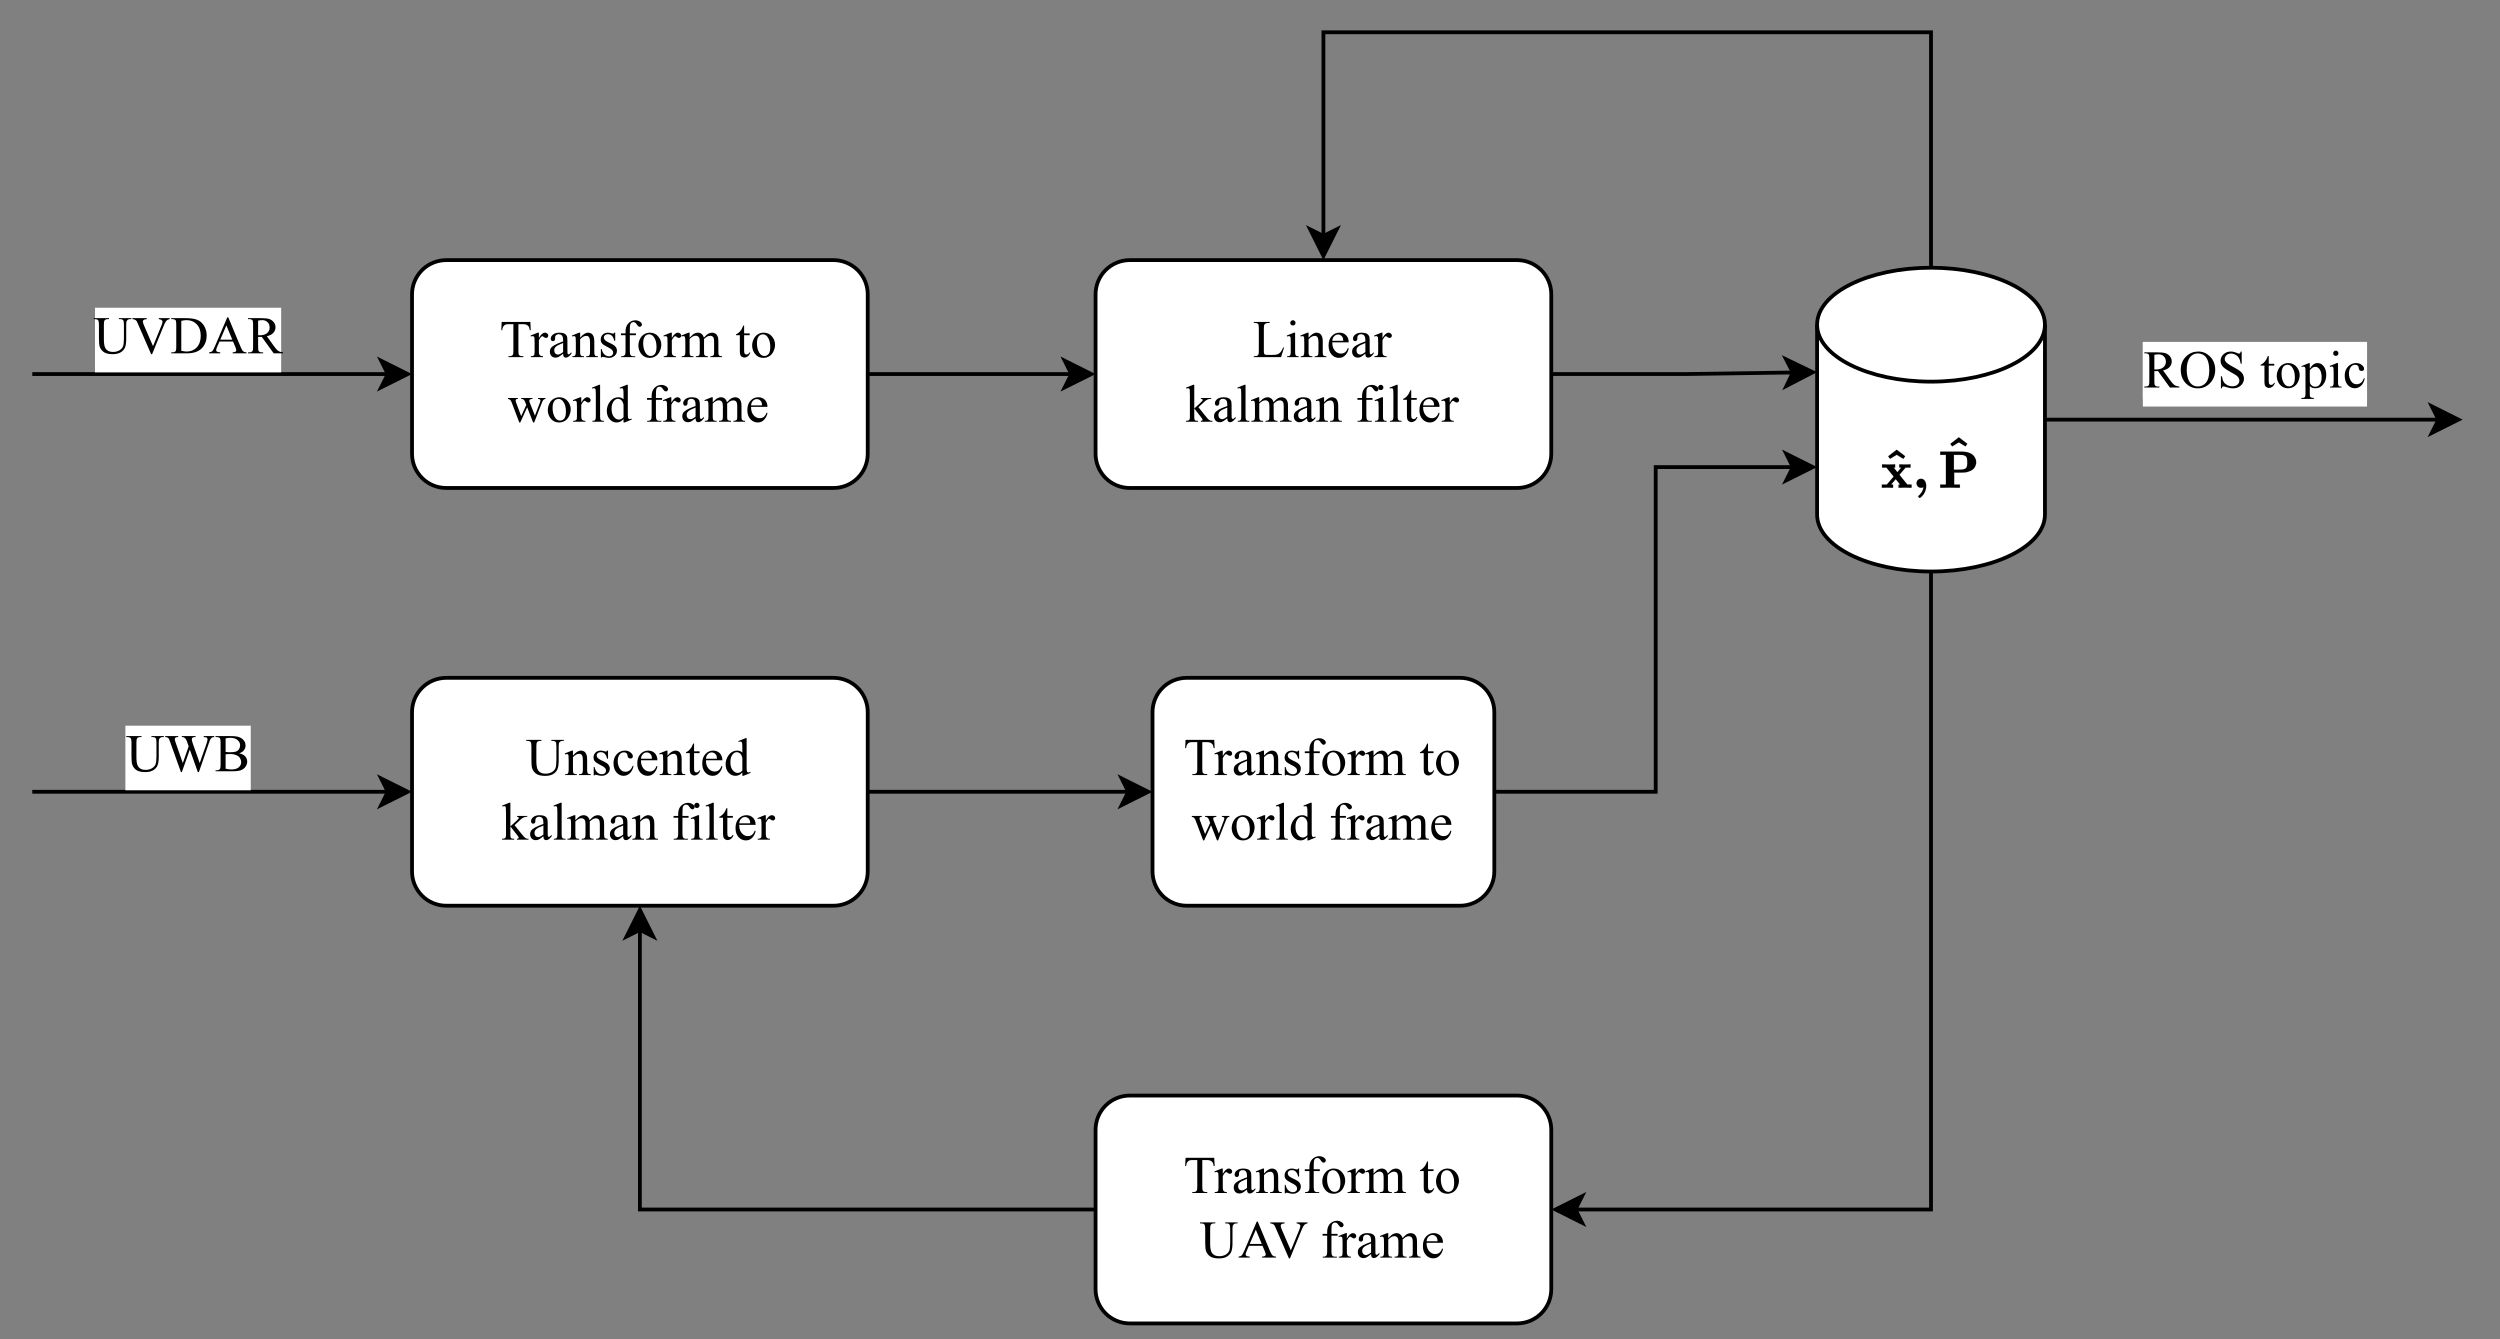 <?xml version="1.0" encoding="UTF-8"?>
<svg xmlns="http://www.w3.org/2000/svg" xmlns:xlink="http://www.w3.org/1999/xlink" width="474pt" height="253.92pt" viewBox="0 0 474 253.92" version="1.1">
<rect x="0" y="0" width="474" height="253.92" fill="#808080" stroke="none"/>
<defs>
<g>
<symbol overflow="visible" id="glyph0-0">
<path style="stroke:none;" d="M 1.391 0 L 1.391 -6.297 L 6.438 -6.297 L 6.438 0 Z M 1.562 -0.156 L 6.281 -0.156 L 6.281 -6.141 L 1.562 -6.141 Z M 1.562 -0.156 "/>
</symbol>
<symbol overflow="visible" id="glyph0-1">
<path style="stroke:none;" d="M 4.812 -6.484 L 4.812 -6.672 L 7.172 -6.672 L 7.172 -6.484 L 6.922 -6.484 C 6.66 -6.484 6.457 -6.375 6.312 -6.156 C 6.238 -6.062 6.203 -5.828 6.203 -5.453 L 6.203 -2.75 C 6.203 -2.07 6.133 -1.551 6 -1.188 C 5.875 -0.82 5.613 -0.504 5.219 -0.234 C 4.832 0.023 4.305 0.156 3.641 0.156 C 2.91 0.156 2.359 0.031 1.984 -0.219 C 1.609 -0.469 1.344 -0.805 1.188 -1.234 C 1.082 -1.523 1.031 -2.078 1.031 -2.891 L 1.031 -5.484 C 1.031 -5.898 0.973 -6.172 0.859 -6.297 C 0.742 -6.422 0.562 -6.484 0.312 -6.484 L 0.047 -6.484 L 0.047 -6.672 L 2.938 -6.672 L 2.938 -6.484 L 2.688 -6.484 C 2.406 -6.484 2.207 -6.398 2.094 -6.234 C 2.008 -6.109 1.969 -5.859 1.969 -5.484 L 1.969 -2.578 C 1.969 -2.316 1.988 -2.02 2.031 -1.688 C 2.082 -1.352 2.172 -1.094 2.297 -0.906 C 2.422 -0.719 2.598 -0.562 2.828 -0.438 C 3.066 -0.32 3.359 -0.266 3.703 -0.266 C 4.141 -0.266 4.531 -0.359 4.875 -0.547 C 5.219 -0.742 5.453 -0.988 5.578 -1.281 C 5.703 -1.582 5.766 -2.086 5.766 -2.797 L 5.766 -5.484 C 5.766 -5.898 5.719 -6.164 5.625 -6.281 C 5.5 -6.414 5.312 -6.484 5.062 -6.484 Z M 4.812 -6.484 "/>
</symbol>
<symbol overflow="visible" id="glyph0-2">
<path style="stroke:none;" d="M 7.156 -6.672 L 7.156 -6.484 C 6.914 -6.441 6.738 -6.367 6.625 -6.266 C 6.445 -6.098 6.289 -5.852 6.156 -5.531 L 3.828 0.156 L 3.641 0.156 L 1.141 -5.594 C 1.016 -5.895 0.926 -6.078 0.875 -6.141 C 0.789 -6.242 0.688 -6.32 0.562 -6.375 C 0.445 -6.438 0.289 -6.473 0.094 -6.484 L 0.094 -6.672 L 2.812 -6.672 L 2.812 -6.484 C 2.508 -6.461 2.312 -6.41 2.219 -6.328 C 2.125 -6.254 2.078 -6.16 2.078 -6.047 C 2.078 -5.879 2.148 -5.625 2.297 -5.281 L 4 -1.359 L 5.578 -5.219 C 5.734 -5.602 5.812 -5.867 5.812 -6.016 C 5.812 -6.109 5.758 -6.195 5.656 -6.281 C 5.562 -6.375 5.406 -6.438 5.188 -6.469 C 5.164 -6.477 5.133 -6.484 5.094 -6.484 L 5.094 -6.672 Z M 7.156 -6.672 "/>
</symbol>
<symbol overflow="visible" id="glyph0-3">
<path style="stroke:none;" d="M 0.172 0 L 0.172 -0.188 L 0.422 -0.188 C 0.703 -0.188 0.906 -0.273 1.031 -0.453 C 1.094 -0.555 1.125 -0.801 1.125 -1.188 L 1.125 -5.484 C 1.125 -5.898 1.082 -6.164 1 -6.281 C 0.863 -6.414 0.672 -6.484 0.422 -6.484 L 0.172 -6.484 L 0.172 -6.672 L 2.891 -6.672 C 3.891 -6.672 4.645 -6.555 5.156 -6.328 C 5.676 -6.109 6.094 -5.734 6.406 -5.203 C 6.727 -4.672 6.891 -4.062 6.891 -3.375 C 6.891 -2.445 6.609 -1.672 6.047 -1.047 C 5.41 -0.348 4.445 0 3.156 0 Z M 2.078 -0.484 C 2.492 -0.391 2.844 -0.344 3.125 -0.344 C 3.883 -0.344 4.516 -0.609 5.016 -1.141 C 5.516 -1.68 5.766 -2.41 5.766 -3.328 C 5.766 -4.242 5.516 -4.969 5.016 -5.5 C 4.516 -6.031 3.867 -6.297 3.078 -6.297 C 2.785 -6.297 2.453 -6.25 2.078 -6.156 Z M 2.078 -0.484 "/>
</symbol>
<symbol overflow="visible" id="glyph0-4">
<path style="stroke:none;" d="M 4.609 -2.234 L 2.031 -2.234 L 1.578 -1.188 C 1.461 -0.926 1.406 -0.727 1.406 -0.594 C 1.406 -0.5 1.453 -0.41 1.547 -0.328 C 1.648 -0.254 1.863 -0.207 2.188 -0.188 L 2.188 0 L 0.078 0 L 0.078 -0.188 C 0.359 -0.227 0.539 -0.289 0.625 -0.375 C 0.789 -0.531 0.973 -0.848 1.172 -1.328 L 3.516 -6.828 L 3.703 -6.828 L 6.016 -1.281 C 6.203 -0.832 6.367 -0.539 6.516 -0.406 C 6.672 -0.27 6.891 -0.195 7.172 -0.188 L 7.172 0 L 4.531 0 L 4.531 -0.188 C 4.801 -0.195 4.984 -0.238 5.078 -0.312 C 5.172 -0.383 5.219 -0.477 5.219 -0.594 C 5.219 -0.738 5.148 -0.969 5.016 -1.281 Z M 4.469 -2.594 L 3.344 -5.297 L 2.188 -2.594 Z M 4.469 -2.594 "/>
</symbol>
<symbol overflow="visible" id="glyph0-5">
<path style="stroke:none;" d="M 6.812 0 L 5.031 0 L 2.766 -3.125 C 2.598 -3.113 2.461 -3.109 2.359 -3.109 C 2.316 -3.109 2.27 -3.109 2.219 -3.109 C 2.176 -3.109 2.129 -3.113 2.078 -3.125 L 2.078 -1.188 C 2.078 -0.758 2.117 -0.5 2.203 -0.406 C 2.328 -0.258 2.516 -0.188 2.766 -0.188 L 3.031 -0.188 L 3.031 0 L 0.172 0 L 0.172 -0.188 L 0.422 -0.188 C 0.703 -0.188 0.906 -0.273 1.031 -0.453 C 1.094 -0.555 1.125 -0.801 1.125 -1.188 L 1.125 -5.484 C 1.125 -5.91 1.082 -6.176 1 -6.281 C 0.863 -6.414 0.672 -6.484 0.422 -6.484 L 0.172 -6.484 L 0.172 -6.672 L 2.609 -6.672 C 3.316 -6.672 3.836 -6.617 4.172 -6.516 C 4.504 -6.41 4.785 -6.219 5.016 -5.938 C 5.254 -5.664 5.375 -5.336 5.375 -4.953 C 5.375 -4.547 5.238 -4.191 4.969 -3.891 C 4.707 -3.586 4.297 -3.375 3.734 -3.25 L 5.109 -1.328 C 5.422 -0.891 5.691 -0.598 5.922 -0.453 C 6.148 -0.305 6.445 -0.219 6.812 -0.188 Z M 2.078 -3.438 C 2.141 -3.438 2.191 -3.43 2.234 -3.422 C 2.273 -3.422 2.312 -3.422 2.344 -3.422 C 2.977 -3.422 3.457 -3.555 3.781 -3.828 C 4.102 -4.109 4.266 -4.461 4.266 -4.891 C 4.266 -5.305 4.133 -5.645 3.875 -5.906 C 3.613 -6.164 3.27 -6.297 2.844 -6.297 C 2.656 -6.297 2.398 -6.266 2.078 -6.203 Z M 2.078 -3.438 "/>
</symbol>
<symbol overflow="visible" id="glyph0-6">
<path style="stroke:none;" d="M 5.828 -6.672 L 5.906 -5.109 L 5.719 -5.109 C 5.676 -5.379 5.629 -5.578 5.578 -5.703 C 5.473 -5.891 5.332 -6.023 5.156 -6.109 C 4.988 -6.203 4.77 -6.25 4.5 -6.25 L 3.562 -6.25 L 3.562 -1.156 C 3.562 -0.75 3.602 -0.492 3.688 -0.391 C 3.812 -0.254 4.004 -0.188 4.266 -0.188 L 4.5 -0.188 L 4.5 0 L 1.672 0 L 1.672 -0.188 L 1.906 -0.188 C 2.188 -0.188 2.383 -0.27 2.5 -0.438 C 2.57 -0.539 2.609 -0.781 2.609 -1.156 L 2.609 -6.25 L 1.812 -6.25 C 1.5 -6.25 1.273 -6.227 1.141 -6.188 C 0.973 -6.125 0.828 -6.004 0.703 -5.828 C 0.586 -5.648 0.516 -5.41 0.484 -5.109 L 0.312 -5.109 L 0.391 -6.672 Z M 5.828 -6.672 "/>
</symbol>
<symbol overflow="visible" id="glyph0-7">
<path style="stroke:none;" d="M 1.641 -4.641 L 1.641 -3.625 C 2.016 -4.301 2.398 -4.641 2.797 -4.641 C 2.973 -4.641 3.117 -4.582 3.234 -4.469 C 3.359 -4.363 3.422 -4.238 3.422 -4.094 C 3.422 -3.969 3.379 -3.859 3.297 -3.766 C 3.211 -3.68 3.109 -3.641 2.984 -3.641 C 2.867 -3.641 2.738 -3.691 2.594 -3.797 C 2.457 -3.91 2.352 -3.969 2.281 -3.969 C 2.219 -3.969 2.156 -3.938 2.094 -3.875 C 1.945 -3.738 1.797 -3.52 1.641 -3.219 L 1.641 -1.047 C 1.641 -0.797 1.672 -0.609 1.734 -0.484 C 1.773 -0.398 1.848 -0.328 1.953 -0.266 C 2.055 -0.203 2.211 -0.172 2.422 -0.172 L 2.422 0 L 0.109 0 L 0.109 -0.172 C 0.336 -0.172 0.508 -0.207 0.625 -0.281 C 0.707 -0.332 0.766 -0.414 0.797 -0.531 C 0.816 -0.594 0.828 -0.754 0.828 -1.016 L 0.828 -2.766 C 0.828 -3.285 0.816 -3.594 0.797 -3.688 C 0.773 -3.789 0.734 -3.863 0.672 -3.906 C 0.609 -3.957 0.535 -3.984 0.453 -3.984 C 0.359 -3.984 0.242 -3.957 0.109 -3.906 L 0.062 -4.094 L 1.422 -4.641 Z M 1.641 -4.641 "/>
</symbol>
<symbol overflow="visible" id="glyph0-8">
<path style="stroke:none;" d="M 2.875 -0.656 C 2.406 -0.289 2.113 -0.082 2 -0.031 C 1.82 0.051 1.633 0.094 1.438 0.094 C 1.125 0.094 0.863 -0.008 0.656 -0.219 C 0.457 -0.438 0.359 -0.719 0.359 -1.062 C 0.359 -1.281 0.406 -1.473 0.5 -1.641 C 0.633 -1.859 0.867 -2.066 1.203 -2.266 C 1.535 -2.461 2.094 -2.703 2.875 -2.984 L 2.875 -3.172 C 2.875 -3.617 2.801 -3.926 2.656 -4.094 C 2.508 -4.258 2.301 -4.344 2.031 -4.344 C 1.82 -4.344 1.66 -4.285 1.547 -4.172 C 1.422 -4.055 1.359 -3.93 1.359 -3.797 L 1.359 -3.5 C 1.359 -3.352 1.316 -3.238 1.234 -3.156 C 1.16 -3.07 1.062 -3.031 0.938 -3.031 C 0.82 -3.031 0.723 -3.07 0.641 -3.156 C 0.566 -3.238 0.531 -3.359 0.531 -3.516 C 0.531 -3.797 0.672 -4.051 0.953 -4.281 C 1.242 -4.52 1.656 -4.641 2.188 -4.641 C 2.582 -4.641 2.91 -4.57 3.172 -4.438 C 3.359 -4.332 3.5 -4.176 3.594 -3.969 C 3.656 -3.82 3.688 -3.531 3.688 -3.094 L 3.688 -1.562 C 3.688 -1.133 3.691 -0.867 3.703 -0.766 C 3.723 -0.672 3.75 -0.609 3.781 -0.578 C 3.82 -0.547 3.867 -0.531 3.922 -0.531 C 3.973 -0.531 4.02 -0.539 4.062 -0.562 C 4.125 -0.602 4.254 -0.723 4.453 -0.922 L 4.453 -0.656 C 4.086 -0.156 3.738 0.094 3.406 0.094 C 3.238 0.094 3.109 0.035 3.016 -0.078 C 2.922 -0.191 2.875 -0.383 2.875 -0.656 Z M 2.875 -0.969 L 2.875 -2.688 C 2.375 -2.488 2.051 -2.348 1.906 -2.266 C 1.645 -2.117 1.457 -1.969 1.344 -1.812 C 1.238 -1.656 1.188 -1.484 1.188 -1.297 C 1.188 -1.055 1.254 -0.859 1.391 -0.703 C 1.535 -0.555 1.703 -0.484 1.891 -0.484 C 2.141 -0.484 2.469 -0.645 2.875 -0.969 Z M 2.875 -0.969 "/>
</symbol>
<symbol overflow="visible" id="glyph0-9">
<path style="stroke:none;" d="M 1.625 -3.688 C 2.156 -4.32 2.66 -4.641 3.141 -4.641 C 3.391 -4.641 3.602 -4.578 3.781 -4.453 C 3.957 -4.328 4.098 -4.125 4.203 -3.844 C 4.273 -3.645 4.312 -3.344 4.312 -2.938 L 4.312 -1.016 C 4.312 -0.734 4.332 -0.539 4.375 -0.438 C 4.406 -0.352 4.461 -0.285 4.547 -0.234 C 4.629 -0.191 4.781 -0.172 5 -0.172 L 5 0 L 2.766 0 L 2.766 -0.172 L 2.859 -0.172 C 3.066 -0.172 3.211 -0.203 3.297 -0.266 C 3.379 -0.336 3.438 -0.438 3.469 -0.562 C 3.488 -0.602 3.5 -0.754 3.5 -1.016 L 3.5 -2.859 C 3.5 -3.273 3.441 -3.57 3.328 -3.75 C 3.223 -3.938 3.047 -4.031 2.797 -4.031 C 2.398 -4.031 2.008 -3.816 1.625 -3.391 L 1.625 -1.016 C 1.625 -0.711 1.645 -0.523 1.688 -0.453 C 1.727 -0.359 1.789 -0.285 1.875 -0.234 C 1.957 -0.191 2.117 -0.172 2.359 -0.172 L 2.359 0 L 0.141 0 L 0.141 -0.172 L 0.234 -0.172 C 0.461 -0.172 0.613 -0.227 0.688 -0.344 C 0.77 -0.469 0.812 -0.691 0.812 -1.016 L 0.812 -2.688 C 0.812 -3.227 0.801 -3.555 0.781 -3.672 C 0.758 -3.797 0.723 -3.879 0.672 -3.922 C 0.617 -3.961 0.551 -3.984 0.469 -3.984 C 0.375 -3.984 0.266 -3.957 0.141 -3.906 L 0.062 -4.094 L 1.422 -4.641 L 1.625 -4.641 Z M 1.625 -3.688 "/>
</symbol>
<symbol overflow="visible" id="glyph0-10">
<path style="stroke:none;" d="M 3.234 -4.641 L 3.234 -3.109 L 3.062 -3.109 C 2.938 -3.586 2.773 -3.91 2.578 -4.078 C 2.391 -4.254 2.145 -4.344 1.844 -4.344 C 1.613 -4.344 1.426 -4.281 1.281 -4.156 C 1.145 -4.039 1.078 -3.91 1.078 -3.766 C 1.078 -3.578 1.129 -3.422 1.234 -3.297 C 1.328 -3.16 1.531 -3.016 1.844 -2.859 L 2.562 -2.516 C 3.227 -2.191 3.562 -1.766 3.562 -1.234 C 3.562 -0.816 3.406 -0.484 3.094 -0.234 C 2.789 0.016 2.445 0.141 2.062 0.141 C 1.789 0.141 1.473 0.086 1.109 -0.016 C 1.004 -0.047 0.914 -0.062 0.844 -0.062 C 0.77 -0.062 0.711 -0.02 0.672 0.062 L 0.516 0.062 L 0.516 -1.547 L 0.672 -1.547 C 0.766 -1.078 0.941 -0.727 1.203 -0.5 C 1.461 -0.27 1.754 -0.156 2.078 -0.156 C 2.297 -0.156 2.477 -0.219 2.625 -0.344 C 2.77 -0.477 2.844 -0.641 2.844 -0.828 C 2.844 -1.055 2.758 -1.25 2.594 -1.406 C 2.438 -1.562 2.117 -1.754 1.641 -1.984 C 1.172 -2.223 0.863 -2.438 0.719 -2.625 C 0.562 -2.812 0.484 -3.051 0.484 -3.344 C 0.484 -3.707 0.609 -4.016 0.859 -4.266 C 1.117 -4.516 1.453 -4.641 1.859 -4.641 C 2.035 -4.641 2.25 -4.602 2.5 -4.531 C 2.664 -4.477 2.781 -4.453 2.844 -4.453 C 2.895 -4.453 2.93 -4.461 2.953 -4.484 C 2.984 -4.504 3.02 -4.555 3.062 -4.641 Z M 3.234 -4.641 "/>
</symbol>
<symbol overflow="visible" id="glyph0-11">
<path style="stroke:none;" d="M 2.078 -4.156 L 2.078 -1.188 C 2.078 -0.77 2.125 -0.504 2.219 -0.391 C 2.332 -0.242 2.492 -0.172 2.703 -0.172 L 3.109 -0.172 L 3.109 0 L 0.422 0 L 0.422 -0.172 L 0.625 -0.172 C 0.75 -0.172 0.863 -0.203 0.969 -0.266 C 1.082 -0.336 1.16 -0.426 1.203 -0.531 C 1.242 -0.645 1.266 -0.863 1.266 -1.188 L 1.266 -4.156 L 0.391 -4.156 L 0.391 -4.5 L 1.266 -4.5 L 1.266 -4.797 C 1.266 -5.254 1.336 -5.633 1.484 -5.938 C 1.629 -6.25 1.848 -6.5 2.141 -6.688 C 2.441 -6.883 2.773 -6.984 3.141 -6.984 C 3.484 -6.984 3.801 -6.875 4.094 -6.656 C 4.281 -6.508 4.375 -6.344 4.375 -6.156 C 4.375 -6.062 4.332 -5.969 4.25 -5.875 C 4.164 -5.789 4.07 -5.75 3.969 -5.75 C 3.895 -5.75 3.816 -5.773 3.734 -5.828 C 3.648 -5.879 3.547 -5.992 3.422 -6.172 C 3.305 -6.359 3.195 -6.484 3.094 -6.547 C 2.988 -6.609 2.875 -6.641 2.75 -6.641 C 2.602 -6.641 2.477 -6.598 2.375 -6.516 C 2.27 -6.43 2.191 -6.305 2.141 -6.141 C 2.098 -5.973 2.078 -5.535 2.078 -4.828 L 2.078 -4.5 L 3.234 -4.5 L 3.234 -4.156 Z M 2.078 -4.156 "/>
</symbol>
<symbol overflow="visible" id="glyph0-12">
<path style="stroke:none;" d="M 2.516 -4.641 C 3.203 -4.641 3.75 -4.379 4.156 -3.859 C 4.508 -3.422 4.688 -2.914 4.688 -2.344 C 4.688 -1.938 4.586 -1.523 4.391 -1.109 C 4.203 -0.691 3.938 -0.379 3.594 -0.172 C 3.258 0.035 2.883 0.141 2.469 0.141 C 1.789 0.141 1.25 -0.129 0.844 -0.672 C 0.508 -1.129 0.344 -1.641 0.344 -2.203 C 0.344 -2.617 0.441 -3.031 0.641 -3.438 C 0.848 -3.852 1.117 -4.156 1.453 -4.344 C 1.785 -4.539 2.141 -4.641 2.516 -4.641 Z M 2.359 -4.328 C 2.191 -4.328 2.02 -4.273 1.844 -4.172 C 1.664 -4.066 1.52 -3.883 1.406 -3.625 C 1.301 -3.363 1.25 -3.031 1.25 -2.625 C 1.25 -1.969 1.379 -1.398 1.641 -0.922 C 1.898 -0.453 2.242 -0.219 2.672 -0.219 C 2.992 -0.219 3.258 -0.348 3.469 -0.609 C 3.676 -0.867 3.781 -1.316 3.781 -1.953 C 3.781 -2.754 3.602 -3.383 3.25 -3.844 C 3.02 -4.164 2.723 -4.328 2.359 -4.328 Z M 2.359 -4.328 "/>
</symbol>
<symbol overflow="visible" id="glyph0-13">
<path style="stroke:none;" d="M 1.656 -3.688 C 1.977 -4.008 2.172 -4.195 2.234 -4.25 C 2.379 -4.375 2.535 -4.469 2.703 -4.531 C 2.879 -4.602 3.051 -4.641 3.219 -4.641 C 3.5 -4.641 3.738 -4.555 3.938 -4.391 C 4.145 -4.223 4.285 -3.988 4.359 -3.688 C 4.691 -4.07 4.973 -4.328 5.203 -4.453 C 5.441 -4.578 5.688 -4.641 5.938 -4.641 C 6.164 -4.641 6.375 -4.578 6.562 -4.453 C 6.75 -4.328 6.895 -4.129 7 -3.859 C 7.07 -3.66 7.109 -3.359 7.109 -2.953 L 7.109 -1.016 C 7.109 -0.734 7.129 -0.539 7.172 -0.438 C 7.211 -0.363 7.273 -0.301 7.359 -0.25 C 7.453 -0.195 7.598 -0.172 7.797 -0.172 L 7.797 0 L 5.578 0 L 5.578 -0.172 L 5.656 -0.172 C 5.852 -0.172 6.004 -0.211 6.109 -0.297 C 6.191 -0.348 6.25 -0.43 6.281 -0.547 C 6.289 -0.598 6.297 -0.754 6.297 -1.016 L 6.297 -2.953 C 6.297 -3.328 6.254 -3.586 6.172 -3.734 C 6.035 -3.941 5.828 -4.047 5.547 -4.047 C 5.379 -4.047 5.207 -4.004 5.031 -3.922 C 4.852 -3.836 4.641 -3.676 4.391 -3.438 L 4.375 -3.375 L 4.391 -3.172 L 4.391 -1.016 C 4.391 -0.711 4.406 -0.52 4.438 -0.438 C 4.477 -0.363 4.547 -0.301 4.641 -0.25 C 4.734 -0.195 4.895 -0.172 5.125 -0.172 L 5.125 0 L 2.844 0 L 2.844 -0.172 C 3.094 -0.172 3.266 -0.203 3.359 -0.266 C 3.453 -0.328 3.516 -0.414 3.547 -0.531 C 3.566 -0.582 3.578 -0.742 3.578 -1.016 L 3.578 -2.953 C 3.578 -3.328 3.523 -3.594 3.422 -3.75 C 3.273 -3.957 3.07 -4.062 2.812 -4.062 C 2.633 -4.062 2.457 -4.016 2.281 -3.922 C 2.008 -3.773 1.801 -3.613 1.656 -3.438 L 1.656 -1.016 C 1.656 -0.723 1.676 -0.531 1.719 -0.438 C 1.758 -0.352 1.816 -0.285 1.891 -0.234 C 1.973 -0.191 2.141 -0.172 2.391 -0.172 L 2.391 0 L 0.156 0 L 0.156 -0.172 C 0.363 -0.172 0.508 -0.191 0.594 -0.234 C 0.676 -0.285 0.738 -0.359 0.781 -0.453 C 0.82 -0.547 0.844 -0.734 0.844 -1.016 L 0.844 -2.734 C 0.844 -3.234 0.828 -3.555 0.797 -3.703 C 0.773 -3.805 0.738 -3.879 0.688 -3.922 C 0.633 -3.961 0.566 -3.984 0.484 -3.984 C 0.391 -3.984 0.281 -3.957 0.156 -3.906 L 0.078 -4.094 L 1.438 -4.641 L 1.656 -4.641 Z M 1.656 -3.688 "/>
</symbol>
<symbol overflow="visible" id="glyph0-14">
<path style="stroke:none;" d=""/>
</symbol>
<symbol overflow="visible" id="glyph0-15">
<path style="stroke:none;" d="M 1.625 -5.984 L 1.625 -4.5 L 2.672 -4.5 L 2.672 -4.156 L 1.625 -4.156 L 1.625 -1.234 C 1.625 -0.941 1.664 -0.742 1.75 -0.641 C 1.832 -0.547 1.941 -0.5 2.078 -0.5 C 2.18 -0.5 2.285 -0.531 2.391 -0.594 C 2.492 -0.664 2.57 -0.766 2.625 -0.891 L 2.812 -0.891 C 2.695 -0.566 2.535 -0.32 2.328 -0.156 C 2.117 0 1.898 0.078 1.672 0.078 C 1.523 0.078 1.379 0.035 1.234 -0.047 C 1.086 -0.129 0.977 -0.25 0.906 -0.406 C 0.844 -0.562 0.812 -0.801 0.812 -1.125 L 0.812 -4.156 L 0.094 -4.156 L 0.094 -4.328 C 0.281 -4.398 0.469 -4.52 0.656 -4.688 C 0.844 -4.863 1.008 -5.07 1.156 -5.312 C 1.227 -5.426 1.332 -5.648 1.469 -5.984 Z M 1.625 -5.984 "/>
</symbol>
<symbol overflow="visible" id="glyph0-16">
<path style="stroke:none;" d="M 0.062 -4.5 L 1.953 -4.5 L 1.953 -4.328 C 1.773 -4.316 1.66 -4.285 1.609 -4.234 C 1.555 -4.18 1.531 -4.109 1.531 -4.016 C 1.531 -3.922 1.555 -3.801 1.609 -3.656 L 2.578 -1.062 L 3.547 -3.172 L 3.297 -3.828 C 3.211 -4.023 3.109 -4.16 2.984 -4.234 C 2.91 -4.285 2.773 -4.316 2.578 -4.328 L 2.578 -4.5 L 4.719 -4.5 L 4.719 -4.328 C 4.488 -4.316 4.32 -4.273 4.219 -4.203 C 4.156 -4.148 4.125 -4.066 4.125 -3.953 C 4.125 -3.879 4.133 -3.812 4.156 -3.75 L 5.188 -1.156 L 6.141 -3.656 C 6.203 -3.832 6.234 -3.973 6.234 -4.078 C 6.234 -4.141 6.203 -4.191 6.141 -4.234 C 6.078 -4.285 5.953 -4.316 5.766 -4.328 L 5.766 -4.5 L 7.188 -4.5 L 7.188 -4.328 C 6.895 -4.285 6.688 -4.094 6.562 -3.75 L 5.047 0.141 L 4.844 0.141 L 3.719 -2.734 L 2.406 0.141 L 2.219 0.141 L 0.781 -3.656 C 0.688 -3.895 0.594 -4.055 0.5 -4.141 C 0.406 -4.223 0.258 -4.285 0.062 -4.328 Z M 0.062 -4.5 "/>
</symbol>
<symbol overflow="visible" id="glyph0-17">
<path style="stroke:none;" d="M 1.859 -7 L 1.859 -1.016 C 1.859 -0.734 1.879 -0.547 1.922 -0.453 C 1.961 -0.359 2.023 -0.285 2.109 -0.234 C 2.203 -0.191 2.363 -0.172 2.594 -0.172 L 2.594 0 L 0.391 0 L 0.391 -0.172 C 0.586 -0.172 0.723 -0.191 0.797 -0.234 C 0.879 -0.285 0.941 -0.359 0.984 -0.453 C 1.023 -0.547 1.047 -0.734 1.047 -1.016 L 1.047 -5.109 C 1.047 -5.617 1.035 -5.93 1.016 -6.047 C 0.992 -6.16 0.957 -6.238 0.906 -6.281 C 0.852 -6.332 0.785 -6.359 0.703 -6.359 C 0.617 -6.359 0.516 -6.332 0.391 -6.281 L 0.297 -6.453 L 1.641 -7 Z M 1.859 -7 "/>
</symbol>
<symbol overflow="visible" id="glyph0-18">
<path style="stroke:none;" d="M 3.5 -0.5 C 3.281 -0.27 3.066 -0.102 2.859 0 C 2.648 0.094 2.422 0.141 2.172 0.141 C 1.68 0.141 1.25 -0.062 0.875 -0.469 C 0.508 -0.883 0.328 -1.414 0.328 -2.062 C 0.328 -2.707 0.531 -3.297 0.938 -3.828 C 1.352 -4.367 1.879 -4.641 2.516 -4.641 C 2.91 -4.641 3.238 -4.516 3.5 -4.266 L 3.5 -5.094 C 3.5 -5.613 3.484 -5.93 3.453 -6.047 C 3.43 -6.16 3.395 -6.238 3.344 -6.281 C 3.289 -6.332 3.227 -6.359 3.156 -6.359 C 3.062 -6.359 2.945 -6.332 2.812 -6.281 L 2.75 -6.453 L 4.094 -7 L 4.312 -7 L 4.312 -1.781 C 4.312 -1.258 4.32 -0.938 4.344 -0.812 C 4.375 -0.695 4.414 -0.613 4.469 -0.562 C 4.52 -0.52 4.582 -0.5 4.656 -0.5 C 4.738 -0.5 4.859 -0.531 5.016 -0.594 L 5.062 -0.422 L 3.719 0.141 L 3.5 0.141 Z M 3.5 -0.844 L 3.5 -3.172 C 3.477 -3.398 3.414 -3.602 3.312 -3.781 C 3.219 -3.969 3.086 -4.109 2.922 -4.203 C 2.766 -4.297 2.609 -4.344 2.453 -4.344 C 2.16 -4.344 1.906 -4.211 1.688 -3.953 C 1.383 -3.609 1.234 -3.109 1.234 -2.453 C 1.234 -1.797 1.375 -1.289 1.656 -0.938 C 1.945 -0.582 2.27 -0.406 2.625 -0.406 C 2.926 -0.406 3.219 -0.551 3.5 -0.844 Z M 3.5 -0.844 "/>
</symbol>
<symbol overflow="visible" id="glyph0-19">
<path style="stroke:none;" d="M 1.078 -2.812 C 1.066 -2.145 1.227 -1.617 1.562 -1.234 C 1.883 -0.859 2.27 -0.672 2.719 -0.672 C 3.008 -0.672 3.266 -0.75 3.484 -0.906 C 3.703 -1.07 3.883 -1.348 4.031 -1.734 L 4.188 -1.641 C 4.113 -1.191 3.91 -0.781 3.578 -0.406 C 3.254 -0.039 2.844 0.141 2.344 0.141 C 1.801 0.141 1.336 -0.066 0.953 -0.484 C 0.566 -0.91 0.375 -1.477 0.375 -2.188 C 0.375 -2.957 0.57 -3.555 0.969 -3.984 C 1.363 -4.422 1.859 -4.641 2.453 -4.641 C 2.961 -4.641 3.379 -4.473 3.703 -4.141 C 4.023 -3.805 4.188 -3.363 4.188 -2.812 Z M 1.078 -3.094 L 3.156 -3.094 C 3.145 -3.383 3.113 -3.586 3.062 -3.703 C 2.977 -3.891 2.852 -4.035 2.688 -4.141 C 2.531 -4.242 2.363 -4.297 2.188 -4.297 C 1.906 -4.297 1.656 -4.188 1.438 -3.969 C 1.227 -3.758 1.109 -3.469 1.078 -3.094 Z M 1.078 -3.094 "/>
</symbol>
<symbol overflow="visible" id="glyph0-20">
<path style="stroke:none;" d="M 5.781 -1.844 L 5.938 -1.812 L 5.375 0 L 0.203 0 L 0.203 -0.188 L 0.453 -0.188 C 0.734 -0.188 0.938 -0.273 1.062 -0.453 C 1.125 -0.555 1.156 -0.801 1.156 -1.188 L 1.156 -5.484 C 1.156 -5.898 1.113 -6.164 1.031 -6.281 C 0.895 -6.414 0.703 -6.484 0.453 -6.484 L 0.203 -6.484 L 0.203 -6.672 L 3.219 -6.672 L 3.219 -6.484 C 2.863 -6.492 2.613 -6.461 2.469 -6.391 C 2.332 -6.316 2.238 -6.227 2.188 -6.125 C 2.133 -6.02 2.109 -5.77 2.109 -5.375 L 2.109 -1.188 C 2.109 -0.914 2.133 -0.727 2.188 -0.625 C 2.227 -0.551 2.285 -0.5 2.359 -0.469 C 2.441 -0.438 2.703 -0.422 3.141 -0.422 L 3.625 -0.422 C 4.133 -0.422 4.492 -0.457 4.703 -0.531 C 4.91 -0.613 5.098 -0.75 5.266 -0.938 C 5.43 -1.125 5.602 -1.426 5.781 -1.844 Z M 5.781 -1.844 "/>
</symbol>
<symbol overflow="visible" id="glyph0-21">
<path style="stroke:none;" d="M 1.469 -7 C 1.602 -7 1.719 -6.945 1.812 -6.844 C 1.906 -6.75 1.953 -6.633 1.953 -6.5 C 1.953 -6.363 1.906 -6.242 1.812 -6.141 C 1.719 -6.047 1.602 -6 1.469 -6 C 1.32 -6 1.195 -6.047 1.094 -6.141 C 1 -6.242 0.953 -6.363 0.953 -6.5 C 0.953 -6.633 1 -6.75 1.094 -6.844 C 1.195 -6.945 1.32 -7 1.469 -7 Z M 1.875 -4.641 L 1.875 -1.016 C 1.875 -0.734 1.895 -0.547 1.938 -0.453 C 1.977 -0.359 2.035 -0.285 2.109 -0.234 C 2.191 -0.191 2.336 -0.172 2.547 -0.172 L 2.547 0 L 0.359 0 L 0.359 -0.172 C 0.578 -0.172 0.723 -0.191 0.797 -0.234 C 0.879 -0.285 0.941 -0.359 0.984 -0.453 C 1.023 -0.547 1.047 -0.734 1.047 -1.016 L 1.047 -2.75 C 1.047 -3.238 1.035 -3.555 1.016 -3.703 C 0.984 -3.805 0.941 -3.879 0.891 -3.922 C 0.848 -3.961 0.785 -3.984 0.703 -3.984 C 0.609 -3.984 0.492 -3.957 0.359 -3.906 L 0.297 -4.094 L 1.656 -4.641 Z M 1.875 -4.641 "/>
</symbol>
<symbol overflow="visible" id="glyph0-22">
<path style="stroke:none;" d="M 1.656 -7 L 1.656 -2.516 L 2.797 -3.562 C 3.035 -3.781 3.176 -3.922 3.219 -3.984 C 3.238 -4.023 3.25 -4.062 3.25 -4.094 C 3.25 -4.164 3.223 -4.223 3.172 -4.266 C 3.117 -4.316 3.031 -4.344 2.906 -4.344 L 2.906 -4.5 L 4.859 -4.5 L 4.859 -4.344 C 4.598 -4.344 4.375 -4.301 4.188 -4.219 C 4.008 -4.145 3.816 -4.016 3.609 -3.828 L 2.453 -2.75 L 3.609 -1.297 C 3.93 -0.891 4.145 -0.633 4.25 -0.531 C 4.414 -0.375 4.555 -0.27 4.672 -0.219 C 4.754 -0.188 4.895 -0.172 5.094 -0.172 L 5.094 0 L 2.906 0 L 2.906 -0.172 C 3.031 -0.18 3.113 -0.203 3.156 -0.234 C 3.207 -0.266 3.234 -0.312 3.234 -0.375 C 3.234 -0.445 3.164 -0.57 3.031 -0.75 L 1.656 -2.516 L 1.656 -1.016 C 1.656 -0.723 1.672 -0.531 1.703 -0.438 C 1.742 -0.344 1.801 -0.273 1.875 -0.234 C 1.957 -0.203 2.125 -0.18 2.375 -0.172 L 2.375 0 L 0.078 0 L 0.078 -0.172 C 0.305 -0.172 0.477 -0.203 0.594 -0.266 C 0.664 -0.297 0.723 -0.348 0.766 -0.422 C 0.805 -0.535 0.828 -0.723 0.828 -0.984 L 0.828 -5.094 C 0.828 -5.613 0.816 -5.93 0.797 -6.047 C 0.773 -6.16 0.738 -6.238 0.688 -6.281 C 0.633 -6.332 0.566 -6.359 0.484 -6.359 C 0.41 -6.359 0.305 -6.332 0.172 -6.281 L 0.078 -6.453 L 1.422 -7 Z M 1.656 -7 "/>
</symbol>
<symbol overflow="visible" id="glyph0-23">
<path style="stroke:none;" d="M 9.438 -6.672 L 9.438 -6.484 C 9.258 -6.484 9.113 -6.453 9 -6.391 C 8.895 -6.328 8.797 -6.211 8.703 -6.047 C 8.641 -5.93 8.535 -5.656 8.391 -5.219 L 6.531 0.156 L 6.328 0.156 L 4.812 -4.109 L 3.297 0.156 L 3.125 0.156 L 1.141 -5.391 C 0.992 -5.805 0.898 -6.051 0.859 -6.125 C 0.797 -6.25 0.707 -6.336 0.594 -6.391 C 0.477 -6.453 0.328 -6.484 0.141 -6.484 L 0.141 -6.672 L 2.609 -6.672 L 2.609 -6.484 L 2.484 -6.484 C 2.305 -6.484 2.172 -6.441 2.078 -6.359 C 1.992 -6.285 1.953 -6.195 1.953 -6.094 C 1.953 -5.977 2.023 -5.711 2.172 -5.297 L 3.484 -1.547 L 4.594 -4.734 L 4.391 -5.297 L 4.234 -5.75 C 4.16 -5.906 4.082 -6.047 4 -6.172 C 3.957 -6.234 3.906 -6.285 3.844 -6.328 C 3.758 -6.391 3.676 -6.438 3.594 -6.469 C 3.531 -6.477 3.43 -6.484 3.297 -6.484 L 3.297 -6.672 L 5.906 -6.672 L 5.906 -6.484 L 5.719 -6.484 C 5.539 -6.484 5.406 -6.441 5.312 -6.359 C 5.227 -6.285 5.188 -6.18 5.188 -6.047 C 5.188 -5.879 5.258 -5.586 5.406 -5.172 L 6.688 -1.547 L 7.969 -5.219 C 8.102 -5.633 8.172 -5.922 8.172 -6.078 C 8.172 -6.148 8.145 -6.219 8.094 -6.281 C 8.051 -6.344 7.992 -6.391 7.922 -6.422 C 7.797 -6.461 7.633 -6.484 7.438 -6.484 L 7.438 -6.672 Z M 9.438 -6.672 "/>
</symbol>
<symbol overflow="visible" id="glyph0-24">
<path style="stroke:none;" d="M 4.656 -3.406 C 5.113 -3.301 5.457 -3.145 5.688 -2.938 C 6.008 -2.633 6.172 -2.266 6.172 -1.828 C 6.172 -1.492 6.066 -1.176 5.859 -0.875 C 5.648 -0.57 5.359 -0.348 4.984 -0.203 C 4.617 -0.066 4.062 0 3.312 0 L 0.172 0 L 0.172 -0.188 L 0.422 -0.188 C 0.703 -0.188 0.898 -0.273 1.016 -0.453 C 1.086 -0.566 1.125 -0.812 1.125 -1.188 L 1.125 -5.484 C 1.125 -5.898 1.078 -6.164 0.984 -6.281 C 0.859 -6.414 0.672 -6.484 0.422 -6.484 L 0.172 -6.484 L 0.172 -6.672 L 3.047 -6.672 C 3.586 -6.672 4.02 -6.633 4.344 -6.562 C 4.832 -6.438 5.207 -6.223 5.469 -5.922 C 5.727 -5.629 5.859 -5.285 5.859 -4.891 C 5.859 -4.555 5.754 -4.254 5.547 -3.984 C 5.348 -3.723 5.051 -3.531 4.656 -3.406 Z M 2.078 -3.672 C 2.203 -3.648 2.336 -3.633 2.484 -3.625 C 2.641 -3.613 2.812 -3.609 3 -3.609 C 3.477 -3.609 3.836 -3.656 4.078 -3.75 C 4.328 -3.852 4.516 -4.008 4.641 -4.219 C 4.766 -4.438 4.828 -4.676 4.828 -4.938 C 4.828 -5.32 4.664 -5.648 4.344 -5.922 C 4.031 -6.203 3.57 -6.344 2.969 -6.344 C 2.633 -6.344 2.336 -6.305 2.078 -6.234 Z M 2.078 -0.484 C 2.453 -0.391 2.828 -0.344 3.203 -0.344 C 3.797 -0.344 4.25 -0.477 4.562 -0.75 C 4.875 -1.02 5.031 -1.348 5.031 -1.734 C 5.031 -1.992 4.957 -2.242 4.812 -2.484 C 4.676 -2.723 4.445 -2.91 4.125 -3.047 C 3.812 -3.191 3.422 -3.266 2.953 -3.266 C 2.742 -3.266 2.566 -3.258 2.422 -3.25 C 2.273 -3.25 2.16 -3.238 2.078 -3.219 Z M 2.078 -0.484 "/>
</symbol>
<symbol overflow="visible" id="glyph0-25">
<path style="stroke:none;" d="M 4.141 -1.719 C 4.023 -1.125 3.789 -0.664 3.438 -0.344 C 3.082 -0.02 2.688 0.141 2.25 0.141 C 1.738 0.141 1.289 -0.07 0.906 -0.5 C 0.531 -0.938 0.344 -1.52 0.344 -2.25 C 0.344 -2.957 0.551 -3.531 0.969 -3.969 C 1.395 -4.414 1.906 -4.641 2.5 -4.641 C 2.938 -4.641 3.297 -4.52 3.578 -4.281 C 3.867 -4.051 4.016 -3.812 4.016 -3.562 C 4.016 -3.438 3.973 -3.332 3.891 -3.25 C 3.816 -3.176 3.707 -3.141 3.562 -3.141 C 3.363 -3.141 3.219 -3.203 3.125 -3.328 C 3.062 -3.398 3.02 -3.531 3 -3.719 C 2.988 -3.914 2.926 -4.062 2.812 -4.156 C 2.695 -4.258 2.535 -4.312 2.328 -4.312 C 2.004 -4.312 1.742 -4.191 1.547 -3.953 C 1.273 -3.629 1.141 -3.203 1.141 -2.672 C 1.141 -2.129 1.27 -1.648 1.531 -1.234 C 1.801 -0.828 2.16 -0.625 2.609 -0.625 C 2.93 -0.625 3.219 -0.734 3.469 -0.953 C 3.656 -1.109 3.832 -1.383 4 -1.781 Z M 4.141 -1.719 "/>
</symbol>
<symbol overflow="visible" id="glyph0-26">
<path style="stroke:none;" d="M 3.688 -6.828 C 4.551 -6.828 5.301 -6.5 5.938 -5.844 C 6.57 -5.188 6.891 -4.363 6.891 -3.375 C 6.891 -2.363 6.566 -1.52 5.922 -0.844 C 5.285 -0.176 4.516 0.156 3.609 0.156 C 2.691 0.156 1.922 -0.172 1.297 -0.828 C 0.672 -1.484 0.359 -2.328 0.359 -3.359 C 0.359 -4.422 0.719 -5.285 1.438 -5.953 C 2.062 -6.535 2.812 -6.828 3.688 -6.828 Z M 3.594 -6.469 C 3 -6.469 2.52 -6.242 2.156 -5.797 C 1.707 -5.242 1.484 -4.438 1.484 -3.375 C 1.484 -2.289 1.719 -1.453 2.188 -0.859 C 2.539 -0.422 3.008 -0.203 3.594 -0.203 C 4.219 -0.203 4.734 -0.441 5.141 -0.922 C 5.555 -1.41 5.766 -2.188 5.766 -3.25 C 5.766 -4.383 5.539 -5.234 5.094 -5.797 C 4.727 -6.242 4.227 -6.469 3.594 -6.469 Z M 3.594 -6.469 "/>
</symbol>
<symbol overflow="visible" id="glyph0-27">
<path style="stroke:none;" d="M 4.625 -6.828 L 4.625 -4.516 L 4.438 -4.516 C 4.375 -4.961 4.266 -5.316 4.109 -5.578 C 3.961 -5.836 3.75 -6.047 3.469 -6.203 C 3.188 -6.359 2.895 -6.438 2.594 -6.438 C 2.25 -6.438 1.961 -6.332 1.734 -6.125 C 1.516 -5.914 1.406 -5.676 1.406 -5.406 C 1.406 -5.207 1.477 -5.023 1.625 -4.859 C 1.82 -4.609 2.305 -4.281 3.078 -3.875 C 3.703 -3.531 4.125 -3.27 4.344 -3.094 C 4.57 -2.914 4.75 -2.703 4.875 -2.453 C 5 -2.211 5.062 -1.961 5.062 -1.703 C 5.062 -1.191 4.863 -0.754 4.469 -0.391 C 4.082 -0.023 3.582 0.156 2.969 0.156 C 2.77 0.156 2.586 0.141 2.422 0.109 C 2.316 0.086 2.102 0.031 1.781 -0.062 C 1.457 -0.164 1.254 -0.219 1.172 -0.219 C 1.086 -0.219 1.02 -0.191 0.969 -0.141 C 0.926 -0.098 0.895 0 0.875 0.156 L 0.688 0.156 L 0.688 -2.141 L 0.875 -2.141 C 0.957 -1.66 1.07 -1.301 1.219 -1.062 C 1.363 -0.82 1.582 -0.625 1.875 -0.469 C 2.176 -0.312 2.504 -0.234 2.859 -0.234 C 3.266 -0.234 3.586 -0.336 3.828 -0.547 C 4.066 -0.766 4.188 -1.023 4.188 -1.328 C 4.188 -1.484 4.141 -1.645 4.047 -1.812 C 3.961 -1.988 3.82 -2.145 3.625 -2.281 C 3.5 -2.383 3.148 -2.594 2.578 -2.906 C 2.016 -3.227 1.609 -3.484 1.359 -3.672 C 1.117 -3.867 0.938 -4.082 0.812 -4.312 C 0.688 -4.539 0.625 -4.789 0.625 -5.062 C 0.625 -5.539 0.805 -5.953 1.172 -6.297 C 1.547 -6.648 2.016 -6.828 2.578 -6.828 C 2.93 -6.828 3.305 -6.738 3.703 -6.562 C 3.891 -6.477 4.02 -6.438 4.094 -6.438 C 4.188 -6.438 4.258 -6.461 4.312 -6.516 C 4.363 -6.566 4.406 -6.672 4.438 -6.828 Z M 4.625 -6.828 "/>
</symbol>
<symbol overflow="visible" id="glyph0-28">
<path style="stroke:none;" d="M -0.016 -4.062 L 1.375 -4.625 L 1.562 -4.625 L 1.562 -3.562 C 1.801 -3.957 2.035 -4.234 2.266 -4.391 C 2.504 -4.555 2.75 -4.641 3 -4.641 C 3.457 -4.641 3.836 -4.461 4.141 -4.109 C 4.504 -3.672 4.688 -3.109 4.688 -2.422 C 4.688 -1.641 4.469 -0.992 4.031 -0.484 C 3.656 -0.066 3.191 0.141 2.641 0.141 C 2.398 0.141 2.188 0.102 2 0.031 C 1.875 -0.02 1.727 -0.117 1.562 -0.266 L 1.562 1.109 C 1.562 1.422 1.578 1.617 1.609 1.703 C 1.648 1.785 1.719 1.848 1.812 1.891 C 1.906 1.941 2.078 1.969 2.328 1.969 L 2.328 2.156 L -0.031 2.156 L -0.031 1.969 L 0.094 1.969 C 0.27 1.977 0.422 1.945 0.547 1.875 C 0.609 1.832 0.656 1.77 0.688 1.688 C 0.727 1.613 0.75 1.41 0.75 1.078 L 0.75 -3.172 C 0.75 -3.461 0.734 -3.648 0.703 -3.734 C 0.68 -3.816 0.641 -3.875 0.578 -3.906 C 0.523 -3.945 0.445 -3.969 0.344 -3.969 C 0.27 -3.969 0.172 -3.945 0.047 -3.906 Z M 1.562 -3.281 L 1.562 -1.594 C 1.562 -1.227 1.578 -0.988 1.609 -0.875 C 1.648 -0.688 1.758 -0.52 1.938 -0.375 C 2.125 -0.227 2.352 -0.156 2.625 -0.156 C 2.945 -0.156 3.211 -0.285 3.422 -0.547 C 3.68 -0.879 3.812 -1.348 3.812 -1.953 C 3.812 -2.641 3.66 -3.172 3.359 -3.547 C 3.148 -3.797 2.906 -3.922 2.625 -3.922 C 2.457 -3.922 2.301 -3.883 2.156 -3.812 C 2.031 -3.75 1.832 -3.57 1.562 -3.281 Z M 1.562 -3.281 "/>
</symbol>
</g>
<clipPath id="clip1">
  <path d="M 203 203 L 299 203 L 299 252.129 L 203 252.129 Z M 203 203 "/>
</clipPath>
</defs>
<g id="surface1">
<path style="fill:none;stroke-width:1;stroke-linecap:butt;stroke-linejoin:miter;stroke:rgb(0%,0%,0%);stroke-opacity:1;stroke-miterlimit:10;" d="M 101.629 98.002 L 8.003 98.002 " transform="matrix(0.72,0,0,0.72,0.36,0.36)"/>
<path style="fill-rule:nonzero;fill:rgb(0%,0%,0%);fill-opacity:1;stroke-width:1;stroke-linecap:butt;stroke-linejoin:miter;stroke:rgb(0%,0%,0%);stroke-opacity:1;stroke-miterlimit:10;" d="M 106.878 98.002 L 99.878 101.499 L 101.629 98.002 L 99.878 94.499 Z M 106.878 98.002 " transform="matrix(0.72,0,0,0.72,0.36,0.36)"/>
<path style=" stroke:none;fill-rule:nonzero;fill:rgb(100%,100%,100%);fill-opacity:1;" d="M 18.008 58.348 L 53.309 58.348 L 53.309 70.598 L 18.008 70.598 Z M 18.008 58.348 "/>
<g style="fill:rgb(0%,0%,0%);fill-opacity:1;">
  <use xlink:href="#glyph0-1" x="17.728" y="66.994"/>
  <use xlink:href="#glyph0-2" x="25.011" y="66.994"/>
  <use xlink:href="#glyph0-3" x="32.294" y="66.994"/>
  <use xlink:href="#glyph0-4" x="39.577" y="66.994"/>
  <use xlink:href="#glyph0-5" x="46.86" y="66.994"/>
</g>
<path style="fill:none;stroke-width:1;stroke-linecap:butt;stroke-linejoin:miter;stroke:rgb(0%,0%,0%);stroke-opacity:1;stroke-miterlimit:10;" d="M 227.998 98.002 L 281.632 98.002 " transform="matrix(0.72,0,0,0.72,0.36,0.36)"/>
<path style="fill-rule:nonzero;fill:rgb(0%,0%,0%);fill-opacity:1;stroke-width:1;stroke-linecap:butt;stroke-linejoin:miter;stroke:rgb(0%,0%,0%);stroke-opacity:1;stroke-miterlimit:10;" d="M 286.882 98.002 L 279.881 101.499 L 281.632 98.002 L 279.881 94.499 Z M 286.882 98.002 " transform="matrix(0.72,0,0,0.72,0.36,0.36)"/>
<path style="fill-rule:nonzero;fill:rgb(100%,100%,100%);fill-opacity:1;stroke-width:1;stroke-linecap:butt;stroke-linejoin:miter;stroke:rgb(0%,0%,0%);stroke-opacity:1;stroke-miterlimit:4;" d="M 117.002 67.998 L 219.001 67.998 C 219.593 67.998 220.178 68.058 220.758 68.172 C 221.333 68.286 221.897 68.459 222.445 68.687 C 222.992 68.909 223.508 69.186 224.001 69.517 C 224.489 69.847 224.945 70.216 225.362 70.634 C 225.78 71.051 226.154 71.507 226.485 72 C 226.81 72.494 227.087 73.009 227.314 73.556 C 227.542 74.104 227.71 74.663 227.829 75.243 C 227.943 75.823 227.998 76.409 227.998 77 L 227.998 118.998 C 227.998 119.589 227.943 120.175 227.829 120.755 C 227.71 121.335 227.542 121.899 227.314 122.447 C 227.087 122.989 226.81 123.509 226.485 123.997 C 226.154 124.491 225.78 124.946 225.362 125.364 C 224.945 125.782 224.489 126.156 224.001 126.481 C 223.508 126.812 222.992 127.088 222.445 127.316 C 221.897 127.538 221.333 127.712 220.758 127.826 C 220.178 127.94 219.593 127.999 219.001 127.999 L 117.002 127.999 C 116.411 127.999 115.826 127.94 115.245 127.826 C 114.665 127.712 114.101 127.538 113.554 127.316 C 113.011 127.088 112.491 126.812 111.997 126.481 C 111.509 126.156 111.054 125.782 110.636 125.364 C 110.219 124.946 109.844 124.491 109.519 123.997 C 109.188 123.509 108.912 122.989 108.684 122.447 C 108.456 121.899 108.288 121.335 108.174 120.755 C 108.055 120.175 108.001 119.589 108.001 118.998 L 108.001 77 C 108.001 76.409 108.055 75.823 108.174 75.243 C 108.288 74.663 108.456 74.104 108.684 73.556 C 108.912 73.009 109.188 72.494 109.519 72 C 109.844 71.507 110.219 71.051 110.636 70.634 C 111.054 70.216 111.509 69.847 111.997 69.517 C 112.491 69.186 113.011 68.909 113.554 68.687 C 114.101 68.459 114.665 68.286 115.245 68.172 C 115.826 68.058 116.411 67.998 117.002 67.998 Z M 117.002 67.998 " transform="matrix(0.72,0,0,0.72,0.36,0.36)"/>
<g style="fill:rgb(0%,0%,0%);fill-opacity:1;">
  <use xlink:href="#glyph0-6" x="94.728" y="67.714"/>
</g>
<g style="fill:rgb(0%,0%,0%);fill-opacity:1;">
  <use xlink:href="#glyph0-7" x="100.534" y="67.714"/>
  <use xlink:href="#glyph0-8" x="103.892" y="67.714"/>
  <use xlink:href="#glyph0-9" x="108.368" y="67.714"/>
  <use xlink:href="#glyph0-10" x="113.411" y="67.714"/>
  <use xlink:href="#glyph0-11" x="117.336" y="67.714"/>
  <use xlink:href="#glyph0-12" x="120.694" y="67.714"/>
  <use xlink:href="#glyph0-7" x="125.737" y="67.714"/>
  <use xlink:href="#glyph0-13" x="129.095" y="67.714"/>
  <use xlink:href="#glyph0-14" x="136.94" y="67.714"/>
  <use xlink:href="#glyph0-15" x="139.461" y="67.714"/>
  <use xlink:href="#glyph0-12" x="142.263" y="67.714"/>
</g>
<g style="fill:rgb(0%,0%,0%);fill-opacity:1;">
  <use xlink:href="#glyph0-16" x="96.236" y="79.96"/>
  <use xlink:href="#glyph0-12" x="103.519" y="79.96"/>
  <use xlink:href="#glyph0-7" x="108.562" y="79.96"/>
  <use xlink:href="#glyph0-17" x="111.92" y="79.96"/>
  <use xlink:href="#glyph0-18" x="114.722" y="79.96"/>
  <use xlink:href="#glyph0-14" x="119.765" y="79.96"/>
  <use xlink:href="#glyph0-11" x="122.286" y="79.96"/>
  <use xlink:href="#glyph0-7" x="125.645" y="79.96"/>
  <use xlink:href="#glyph0-8" x="129.003" y="79.96"/>
  <use xlink:href="#glyph0-13" x="133.479" y="79.96"/>
  <use xlink:href="#glyph0-19" x="141.324" y="79.96"/>
</g>
<path style="fill:none;stroke-width:1;stroke-linecap:butt;stroke-linejoin:miter;stroke:rgb(0%,0%,0%);stroke-opacity:1;stroke-miterlimit:10;" d="M 408.001 98.002 L 442.998 98.002 L 471.63 97.589 " transform="matrix(0.72,0,0,0.72,0.36,0.36)"/>
<path style="fill-rule:nonzero;fill:rgb(0%,0%,0%);fill-opacity:1;stroke-width:1;stroke-linecap:butt;stroke-linejoin:miter;stroke:rgb(0%,0%,0%);stroke-opacity:1;stroke-miterlimit:10;" d="M 476.879 97.519 L 469.932 101.12 L 471.63 97.589 L 469.829 94.119 Z M 476.879 97.519 " transform="matrix(0.72,0,0,0.72,0.36,0.36)"/>
<path style="fill-rule:nonzero;fill:rgb(100%,100%,100%);fill-opacity:1;stroke-width:1;stroke-linecap:butt;stroke-linejoin:miter;stroke:rgb(0%,0%,0%);stroke-opacity:1;stroke-miterlimit:4;" d="M 297 67.998 L 398.999 67.998 C 399.59 67.998 400.176 68.058 400.756 68.172 C 401.336 68.286 401.9 68.459 402.443 68.687 C 402.99 68.909 403.511 69.186 403.999 69.517 C 404.492 69.847 404.948 70.216 405.365 70.634 C 405.783 71.051 406.157 71.507 406.482 72 C 406.813 72.494 407.09 73.009 407.318 73.556 C 407.54 74.104 407.713 74.663 407.827 75.243 C 407.941 75.823 408.001 76.409 408.001 77 L 408.001 118.998 C 408.001 119.589 407.941 120.175 407.827 120.755 C 407.713 121.335 407.54 121.899 407.318 122.447 C 407.09 122.989 406.813 123.509 406.482 123.997 C 406.157 124.491 405.783 124.946 405.365 125.364 C 404.948 125.782 404.492 126.156 403.999 126.481 C 403.511 126.812 402.99 127.088 402.443 127.316 C 401.9 127.538 401.336 127.712 400.756 127.826 C 400.176 127.94 399.59 127.999 398.999 127.999 L 297 127.999 C 296.409 127.999 295.823 127.94 295.243 127.826 C 294.663 127.712 294.099 127.538 293.557 127.316 C 293.009 127.088 292.489 126.812 292 126.481 C 291.507 126.156 291.052 125.782 290.634 125.364 C 290.216 124.946 289.848 124.491 289.517 123.997 C 289.186 123.509 288.91 122.989 288.687 122.447 C 288.46 121.899 288.286 121.335 288.172 120.755 C 288.058 120.175 287.999 119.589 287.999 118.998 L 287.999 77 C 287.999 76.409 288.058 75.823 288.172 75.243 C 288.286 74.663 288.46 74.104 288.687 73.556 C 288.91 73.009 289.186 72.494 289.517 72 C 289.848 71.507 290.216 71.051 290.634 70.634 C 291.052 70.216 291.507 69.847 292 69.517 C 292.489 69.186 293.009 68.909 293.557 68.687 C 294.099 68.459 294.663 68.286 295.243 68.172 C 295.823 68.058 296.409 67.998 297 67.998 Z M 297 67.998 " transform="matrix(0.72,0,0,0.72,0.36,0.36)"/>
<g style="fill:rgb(0%,0%,0%);fill-opacity:1;">
  <use xlink:href="#glyph0-20" x="237.518" y="67.714"/>
  <use xlink:href="#glyph0-21" x="243.678" y="67.714"/>
  <use xlink:href="#glyph0-9" x="246.48" y="67.714"/>
  <use xlink:href="#glyph0-19" x="251.523" y="67.714"/>
  <use xlink:href="#glyph0-8" x="255.999" y="67.714"/>
  <use xlink:href="#glyph0-7" x="260.475" y="67.714"/>
</g>
<g style="fill:rgb(0%,0%,0%);fill-opacity:1;">
  <use xlink:href="#glyph0-22" x="224.776" y="79.96"/>
  <use xlink:href="#glyph0-8" x="229.819" y="79.96"/>
  <use xlink:href="#glyph0-17" x="234.295" y="79.96"/>
  <use xlink:href="#glyph0-13" x="237.097" y="79.96"/>
  <use xlink:href="#glyph0-8" x="244.942" y="79.96"/>
  <use xlink:href="#glyph0-9" x="249.418" y="79.96"/>
  <use xlink:href="#glyph0-14" x="254.46" y="79.96"/>
  <use xlink:href="#glyph0-11" x="256.982" y="79.96"/>
  <use xlink:href="#glyph0-21" x="260.34" y="79.96"/>
  <use xlink:href="#glyph0-17" x="263.142" y="79.96"/>
  <use xlink:href="#glyph0-15" x="265.944" y="79.96"/>
  <use xlink:href="#glyph0-19" x="268.746" y="79.96"/>
  <use xlink:href="#glyph0-7" x="273.222" y="79.96"/>
</g>
<path style="fill:none;stroke-width:1;stroke-linecap:butt;stroke-linejoin:miter;stroke:rgb(0%,0%,0%);stroke-opacity:1;stroke-miterlimit:10;" d="M 101.629 207.999 L 8.003 207.999 " transform="matrix(0.72,0,0,0.72,0.36,0.36)"/>
<path style="fill-rule:nonzero;fill:rgb(0%,0%,0%);fill-opacity:1;stroke-width:1;stroke-linecap:butt;stroke-linejoin:miter;stroke:rgb(0%,0%,0%);stroke-opacity:1;stroke-miterlimit:10;" d="M 106.878 207.999 L 99.878 211.502 L 101.629 207.999 L 99.878 204.501 Z M 106.878 207.999 " transform="matrix(0.72,0,0,0.72,0.36,0.36)"/>
<path style=" stroke:none;fill-rule:nonzero;fill:rgb(100%,100%,100%);fill-opacity:1;" d="M 23.773 137.59 L 47.543 137.59 L 47.543 149.836 L 23.773 149.836 Z M 23.773 137.59 "/>
<g style="fill:rgb(0%,0%,0%);fill-opacity:1;">
  <use xlink:href="#glyph0-1" x="23.896" y="146.234"/>
  <use xlink:href="#glyph0-23" x="31.179" y="146.234"/>
  <use xlink:href="#glyph0-24" x="40.698" y="146.234"/>
</g>
<path style="fill:none;stroke-width:1;stroke-linecap:butt;stroke-linejoin:miter;stroke:rgb(0%,0%,0%);stroke-opacity:1;stroke-miterlimit:10;" d="M 227.998 207.999 L 296.631 207.999 " transform="matrix(0.72,0,0,0.72,0.36,0.36)"/>
<path style="fill-rule:nonzero;fill:rgb(0%,0%,0%);fill-opacity:1;stroke-width:1;stroke-linecap:butt;stroke-linejoin:miter;stroke:rgb(0%,0%,0%);stroke-opacity:1;stroke-miterlimit:10;" d="M 301.88 207.999 L 294.88 211.502 L 296.631 207.999 L 294.88 204.501 Z M 301.88 207.999 " transform="matrix(0.72,0,0,0.72,0.36,0.36)"/>
<path style="fill-rule:nonzero;fill:rgb(100%,100%,100%);fill-opacity:1;stroke-width:1;stroke-linecap:butt;stroke-linejoin:miter;stroke:rgb(0%,0%,0%);stroke-opacity:1;stroke-miterlimit:4;" d="M 117.002 178.001 L 219.001 178.001 C 219.593 178.001 220.178 178.055 220.758 178.175 C 221.333 178.289 221.897 178.457 222.445 178.684 C 222.992 178.912 223.508 179.189 224.001 179.514 C 224.489 179.845 224.945 180.219 225.362 180.637 C 225.78 181.054 226.154 181.51 226.485 181.998 C 226.81 182.491 227.087 183.012 227.314 183.554 C 227.542 184.102 227.71 184.666 227.829 185.246 C 227.943 185.826 227.998 186.412 227.998 187.003 L 227.998 229.001 C 227.998 229.592 227.943 230.177 227.829 230.758 C 227.71 231.338 227.542 231.896 227.314 232.444 C 227.087 232.992 226.81 233.507 226.485 234 C 226.154 234.494 225.78 234.944 225.362 235.361 C 224.945 235.784 224.489 236.153 224.001 236.484 C 223.508 236.809 222.992 237.091 222.445 237.314 C 221.897 237.541 221.333 237.709 220.758 237.829 C 220.178 237.943 219.593 238.002 219.001 238.002 L 117.002 238.002 C 116.411 238.002 115.826 237.943 115.245 237.829 C 114.665 237.709 114.101 237.541 113.554 237.314 C 113.011 237.091 112.491 236.809 111.997 236.484 C 111.509 236.153 111.054 235.784 110.636 235.361 C 110.219 234.944 109.844 234.494 109.519 234 C 109.188 233.507 108.912 232.992 108.684 232.444 C 108.456 231.896 108.288 231.338 108.174 230.758 C 108.055 230.177 108.001 229.592 108.001 229.001 L 108.001 187.003 C 108.001 186.412 108.055 185.826 108.174 185.246 C 108.288 184.666 108.456 184.102 108.684 183.554 C 108.912 183.012 109.188 182.491 109.519 181.998 C 109.844 181.51 110.219 181.054 110.636 180.637 C 111.054 180.219 111.509 179.845 111.997 179.514 C 112.491 179.189 113.011 178.912 113.554 178.684 C 114.101 178.457 114.665 178.289 115.245 178.175 C 115.826 178.055 116.411 178.001 117.002 178.001 Z M 117.002 178.001 " transform="matrix(0.72,0,0,0.72,0.36,0.36)"/>
<g style="fill:rgb(0%,0%,0%);fill-opacity:1;">
  <use xlink:href="#glyph0-1" x="99.725" y="146.954"/>
  <use xlink:href="#glyph0-9" x="107.009" y="146.954"/>
  <use xlink:href="#glyph0-10" x="112.051" y="146.954"/>
  <use xlink:href="#glyph0-25" x="115.976" y="146.954"/>
  <use xlink:href="#glyph0-19" x="120.452" y="146.954"/>
  <use xlink:href="#glyph0-9" x="124.928" y="146.954"/>
  <use xlink:href="#glyph0-15" x="129.971" y="146.954"/>
  <use xlink:href="#glyph0-19" x="132.773" y="146.954"/>
  <use xlink:href="#glyph0-18" x="137.249" y="146.954"/>
</g>
<g style="fill:rgb(0%,0%,0%);fill-opacity:1;">
  <use xlink:href="#glyph0-22" x="95.111" y="159.201"/>
  <use xlink:href="#glyph0-8" x="100.153" y="159.201"/>
  <use xlink:href="#glyph0-17" x="104.629" y="159.201"/>
  <use xlink:href="#glyph0-13" x="107.431" y="159.201"/>
  <use xlink:href="#glyph0-8" x="115.276" y="159.201"/>
  <use xlink:href="#glyph0-9" x="119.752" y="159.201"/>
  <use xlink:href="#glyph0-14" x="124.795" y="159.201"/>
  <use xlink:href="#glyph0-11" x="127.316" y="159.201"/>
  <use xlink:href="#glyph0-21" x="130.674" y="159.201"/>
  <use xlink:href="#glyph0-17" x="133.476" y="159.201"/>
  <use xlink:href="#glyph0-15" x="136.278" y="159.201"/>
  <use xlink:href="#glyph0-19" x="139.08" y="159.201"/>
  <use xlink:href="#glyph0-7" x="143.557" y="159.201"/>
</g>
<path style="fill:none;stroke-width:1;stroke-linecap:butt;stroke-linejoin:miter;stroke:rgb(0%,0%,0%);stroke-opacity:1;stroke-miterlimit:10;" d="M 287.999 318.002 L 168.002 318.002 L 168.002 244.368 " transform="matrix(0.72,0,0,0.72,0.36,0.36)"/>
<path style="fill-rule:nonzero;fill:rgb(0%,0%,0%);fill-opacity:1;stroke-width:1;stroke-linecap:butt;stroke-linejoin:miter;stroke:rgb(0%,0%,0%);stroke-opacity:1;stroke-miterlimit:10;" d="M 168.002 239.119 L 171.499 246.12 L 168.002 244.368 L 164.499 246.12 Z M 168.002 239.119 " transform="matrix(0.72,0,0,0.72,0.36,0.36)"/>
<path style=" stroke:none;fill-rule:nonzero;fill:rgb(100%,100%,100%);fill-opacity:1;" d="M 214.309 207.824 L 287.785 207.824 C 288.211 207.824 288.633 207.867 289.051 207.949 C 289.469 208.031 289.875 208.156 290.266 208.32 C 290.66 208.48 291.035 208.68 291.387 208.918 C 291.742 209.156 292.07 209.422 292.371 209.723 C 292.672 210.023 292.941 210.352 293.176 210.707 C 293.414 211.059 293.613 211.434 293.777 211.828 C 293.938 212.219 294.062 212.625 294.145 213.043 C 294.227 213.461 294.27 213.883 294.27 214.309 L 294.27 244.562 C 294.27 244.988 294.227 245.41 294.145 245.828 C 294.062 246.246 293.938 246.652 293.777 247.043 C 293.613 247.438 293.414 247.812 293.176 248.164 C 292.941 248.52 292.672 248.848 292.371 249.148 C 292.07 249.449 291.742 249.719 291.387 249.953 C 291.035 250.191 290.66 250.391 290.266 250.555 C 289.875 250.715 289.469 250.84 289.051 250.922 C 288.633 251.004 288.211 251.047 287.785 251.047 L 214.309 251.047 C 213.883 251.047 213.461 251.004 213.043 250.922 C 212.625 250.84 212.219 250.715 211.828 250.555 C 211.434 250.391 211.059 250.191 210.707 249.953 C 210.352 249.719 210.023 249.449 209.723 249.148 C 209.422 248.848 209.156 248.52 208.918 248.164 C 208.68 247.812 208.48 247.438 208.32 247.043 C 208.156 246.652 208.031 246.246 207.949 245.828 C 207.867 245.41 207.824 244.988 207.824 244.562 L 207.824 214.309 C 207.824 213.883 207.867 213.461 207.949 213.043 C 208.031 212.625 208.156 212.219 208.32 211.828 C 208.48 211.434 208.68 211.059 208.918 210.707 C 209.156 210.352 209.422 210.023 209.723 209.723 C 210.023 209.422 210.352 209.156 210.707 208.918 C 211.059 208.68 211.434 208.48 211.828 208.32 C 212.219 208.156 212.625 208.031 213.043 207.949 C 213.461 207.867 213.883 207.824 214.309 207.824 Z M 214.309 207.824 "/>
<g clip-path="url(#clip1)" clip-rule="nonzero">
<path style="fill:none;stroke-width:1;stroke-linecap:butt;stroke-linejoin:miter;stroke:rgb(0%,0%,0%);stroke-opacity:1;stroke-miterlimit:4;" d="M 297 287.999 L 398.999 287.999 C 399.59 287.999 400.176 288.058 400.756 288.172 C 401.336 288.286 401.9 288.46 402.443 288.687 C 402.99 288.91 403.511 289.186 403.999 289.517 C 404.492 289.848 404.948 290.216 405.365 290.634 C 405.783 291.052 406.157 291.507 406.482 292 C 406.813 292.489 407.09 293.009 407.318 293.557 C 407.54 294.099 407.713 294.663 407.827 295.243 C 407.941 295.823 408.001 296.409 408.001 297 L 408.001 338.998 C 408.001 339.589 407.941 340.175 407.827 340.755 C 407.713 341.335 407.54 341.899 407.318 342.442 C 407.09 342.989 406.813 343.51 406.482 343.998 C 406.157 344.491 405.783 344.947 405.365 345.364 C 404.948 345.782 404.492 346.156 403.999 346.481 C 403.511 346.812 402.99 347.089 402.443 347.316 C 401.9 347.539 401.336 347.712 400.756 347.826 C 400.176 347.94 399.59 348 398.999 348 L 297 348 C 296.409 348 295.823 347.94 295.243 347.826 C 294.663 347.712 294.099 347.539 293.557 347.316 C 293.009 347.089 292.489 346.812 292 346.481 C 291.507 346.156 291.052 345.782 290.634 345.364 C 290.216 344.947 289.848 344.491 289.517 343.998 C 289.186 343.51 288.91 342.989 288.687 342.442 C 288.46 341.899 288.286 341.335 288.172 340.755 C 288.058 340.175 287.999 339.589 287.999 338.998 L 287.999 297 C 287.999 296.409 288.058 295.823 288.172 295.243 C 288.286 294.663 288.46 294.099 288.687 293.557 C 288.91 293.009 289.186 292.489 289.517 292 C 289.848 291.507 290.216 291.052 290.634 290.634 C 291.052 290.216 291.507 289.848 292 289.517 C 292.489 289.186 293.009 288.91 293.557 288.687 C 294.099 288.46 294.663 288.286 295.243 288.172 C 295.823 288.058 296.409 287.999 297 287.999 Z M 297 287.999 " transform="matrix(0.72,0,0,0.72,0.36,0.36)"/>
</g>
<g style="fill:rgb(0%,0%,0%);fill-opacity:1;">
  <use xlink:href="#glyph0-6" x="224.394" y="226.195"/>
</g>
<g style="fill:rgb(0%,0%,0%);fill-opacity:1;">
  <use xlink:href="#glyph0-7" x="230.199" y="226.195"/>
  <use xlink:href="#glyph0-8" x="233.558" y="226.195"/>
  <use xlink:href="#glyph0-9" x="238.034" y="226.195"/>
  <use xlink:href="#glyph0-10" x="243.077" y="226.195"/>
  <use xlink:href="#glyph0-11" x="247.001" y="226.195"/>
  <use xlink:href="#glyph0-12" x="250.36" y="226.195"/>
  <use xlink:href="#glyph0-7" x="255.402" y="226.195"/>
  <use xlink:href="#glyph0-13" x="258.761" y="226.195"/>
  <use xlink:href="#glyph0-14" x="266.605" y="226.195"/>
  <use xlink:href="#glyph0-15" x="269.127" y="226.195"/>
  <use xlink:href="#glyph0-12" x="271.929" y="226.195"/>
</g>
<g style="fill:rgb(0%,0%,0%);fill-opacity:1;">
  <use xlink:href="#glyph0-1" x="227.478" y="238.441"/>
  <use xlink:href="#glyph0-4" x="234.761" y="238.441"/>
</g>
<g style="fill:rgb(0%,0%,0%);fill-opacity:1;">
  <use xlink:href="#glyph0-2" x="240.744" y="238.441"/>
</g>
<g style="fill:rgb(0%,0%,0%);fill-opacity:1;">
  <use xlink:href="#glyph0-14" x="247.845" y="238.441"/>
  <use xlink:href="#glyph0-11" x="250.366" y="238.441"/>
  <use xlink:href="#glyph0-7" x="253.725" y="238.441"/>
  <use xlink:href="#glyph0-8" x="257.083" y="238.441"/>
  <use xlink:href="#glyph0-13" x="261.559" y="238.441"/>
  <use xlink:href="#glyph0-19" x="269.404" y="238.441"/>
</g>
<path style="fill:none;stroke-width:1;stroke-linecap:butt;stroke-linejoin:miter;stroke:rgb(0%,0%,0%);stroke-opacity:1;stroke-miterlimit:10;" d="M 393.002 207.999 L 435.499 207.999 L 435.499 122.501 L 471.63 122.501 " transform="matrix(0.72,0,0,0.72,0.36,0.36)"/>
<path style="fill-rule:nonzero;fill:rgb(0%,0%,0%);fill-opacity:1;stroke-width:1;stroke-linecap:butt;stroke-linejoin:miter;stroke:rgb(0%,0%,0%);stroke-opacity:1;stroke-miterlimit:10;" d="M 476.879 122.501 L 469.878 125.998 L 471.63 122.501 L 469.878 118.998 Z M 476.879 122.501 " transform="matrix(0.72,0,0,0.72,0.36,0.36)"/>
<path style="fill-rule:nonzero;fill:rgb(100%,100%,100%);fill-opacity:1;stroke-width:1;stroke-linecap:butt;stroke-linejoin:miter;stroke:rgb(0%,0%,0%);stroke-opacity:1;stroke-miterlimit:4;" d="M 311.999 178.001 L 384 178.001 C 384.591 178.001 385.177 178.055 385.757 178.175 C 386.337 178.289 386.896 178.457 387.444 178.684 C 387.991 178.912 388.507 179.189 389 179.514 C 389.493 179.845 389.944 180.219 390.366 180.637 C 390.784 181.054 391.153 181.51 391.484 181.998 C 391.809 182.491 392.091 183.012 392.313 183.554 C 392.541 184.102 392.709 184.666 392.828 185.246 C 392.942 185.826 393.002 186.412 393.002 187.003 L 393.002 229.001 C 393.002 229.592 392.942 230.177 392.828 230.758 C 392.709 231.338 392.541 231.896 392.313 232.444 C 392.091 232.992 391.809 233.507 391.484 234 C 391.153 234.494 390.784 234.944 390.366 235.361 C 389.944 235.784 389.493 236.153 389 236.484 C 388.507 236.809 387.991 237.091 387.444 237.314 C 386.896 237.541 386.337 237.709 385.757 237.829 C 385.177 237.943 384.591 238.002 384 238.002 L 311.999 238.002 C 311.408 238.002 310.822 237.943 310.242 237.829 C 309.662 237.709 309.103 237.541 308.556 237.314 C 308.008 237.091 307.493 236.809 306.999 236.484 C 306.506 236.153 306.056 235.784 305.638 235.361 C 305.221 234.944 304.847 234.494 304.516 234 C 304.191 233.507 303.909 232.992 303.686 232.444 C 303.458 231.896 303.29 231.338 303.171 230.758 C 303.057 230.177 302.998 229.592 302.998 229.001 L 302.998 187.003 C 302.998 186.412 303.057 185.826 303.171 185.246 C 303.29 184.666 303.458 184.102 303.686 183.554 C 303.909 183.012 304.191 182.491 304.516 181.998 C 304.847 181.51 305.221 181.054 305.638 180.637 C 306.056 180.219 306.506 179.845 306.999 179.514 C 307.493 179.189 308.008 178.912 308.556 178.684 C 309.103 178.457 309.662 178.289 310.242 178.175 C 310.822 178.055 311.408 178.001 311.999 178.001 Z M 311.999 178.001 " transform="matrix(0.72,0,0,0.72,0.36,0.36)"/>
<g style="fill:rgb(0%,0%,0%);fill-opacity:1;">
  <use xlink:href="#glyph0-6" x="224.394" y="146.954"/>
</g>
<g style="fill:rgb(0%,0%,0%);fill-opacity:1;">
  <use xlink:href="#glyph0-7" x="230.199" y="146.954"/>
  <use xlink:href="#glyph0-8" x="233.558" y="146.954"/>
  <use xlink:href="#glyph0-9" x="238.034" y="146.954"/>
  <use xlink:href="#glyph0-10" x="243.077" y="146.954"/>
  <use xlink:href="#glyph0-11" x="247.001" y="146.954"/>
  <use xlink:href="#glyph0-12" x="250.36" y="146.954"/>
  <use xlink:href="#glyph0-7" x="255.402" y="146.954"/>
  <use xlink:href="#glyph0-13" x="258.761" y="146.954"/>
  <use xlink:href="#glyph0-14" x="266.605" y="146.954"/>
  <use xlink:href="#glyph0-15" x="269.127" y="146.954"/>
  <use xlink:href="#glyph0-12" x="271.929" y="146.954"/>
</g>
<g style="fill:rgb(0%,0%,0%);fill-opacity:1;">
  <use xlink:href="#glyph0-16" x="225.902" y="159.201"/>
  <use xlink:href="#glyph0-12" x="233.185" y="159.201"/>
  <use xlink:href="#glyph0-7" x="238.228" y="159.201"/>
  <use xlink:href="#glyph0-17" x="241.586" y="159.201"/>
  <use xlink:href="#glyph0-18" x="244.388" y="159.201"/>
  <use xlink:href="#glyph0-14" x="249.43" y="159.201"/>
  <use xlink:href="#glyph0-11" x="251.952" y="159.201"/>
  <use xlink:href="#glyph0-7" x="255.31" y="159.201"/>
  <use xlink:href="#glyph0-8" x="258.669" y="159.201"/>
  <use xlink:href="#glyph0-13" x="263.145" y="159.201"/>
  <use xlink:href="#glyph0-19" x="270.989" y="159.201"/>
</g>
<path style="fill:none;stroke-width:1;stroke-linecap:butt;stroke-linejoin:miter;stroke:rgb(0%,0%,0%);stroke-opacity:1;stroke-miterlimit:10;" d="M 507.999 69.999 L 507.999 8.003 L 348 8.003 L 348 61.632 " transform="matrix(0.72,0,0,0.72,0.36,0.36)"/>
<path style="fill-rule:nonzero;fill:rgb(0%,0%,0%);fill-opacity:1;stroke-width:1;stroke-linecap:butt;stroke-linejoin:miter;stroke:rgb(0%,0%,0%);stroke-opacity:1;stroke-miterlimit:10;" d="M 348 66.881 L 344.502 59.881 L 348 61.632 L 351.503 59.881 Z M 348 66.881 " transform="matrix(0.72,0,0,0.72,0.36,0.36)"/>
<path style="fill:none;stroke-width:1;stroke-linecap:butt;stroke-linejoin:miter;stroke:rgb(0%,0%,0%);stroke-opacity:1;stroke-miterlimit:10;" d="M 507.999 149.999 L 507.999 318.002 L 414.372 318.002 " transform="matrix(0.72,0,0,0.72,0.36,0.36)"/>
<path style="fill-rule:nonzero;fill:rgb(0%,0%,0%);fill-opacity:1;stroke-width:1;stroke-linecap:butt;stroke-linejoin:miter;stroke:rgb(0%,0%,0%);stroke-opacity:1;stroke-miterlimit:10;" d="M 409.118 318.002 L 416.118 314.499 L 414.372 318.002 L 416.118 321.499 Z M 409.118 318.002 " transform="matrix(0.72,0,0,0.72,0.36,0.36)"/>
<path style="fill:none;stroke-width:1;stroke-linecap:butt;stroke-linejoin:miter;stroke:rgb(0%,0%,0%);stroke-opacity:1;stroke-miterlimit:10;" d="M 538.002 110.002 L 641.628 110.002 " transform="matrix(0.72,0,0,0.72,0.36,0.36)"/>
<path style="fill-rule:nonzero;fill:rgb(0%,0%,0%);fill-opacity:1;stroke-width:1;stroke-linecap:butt;stroke-linejoin:miter;stroke:rgb(0%,0%,0%);stroke-opacity:1;stroke-miterlimit:10;" d="M 646.883 110.002 L 639.882 113.499 L 641.628 110.002 L 639.882 106.499 Z M 646.883 110.002 " transform="matrix(0.72,0,0,0.72,0.36,0.36)"/>
<path style=" stroke:none;fill-rule:nonzero;fill:rgb(100%,100%,100%);fill-opacity:1;" d="M 406.285 64.832 L 448.789 64.832 L 448.789 77.078 L 406.285 77.078 Z M 406.285 64.832 "/>
<path style=" stroke:none;fill-rule:nonzero;fill:rgb(100%,100%,100%);fill-opacity:1;" d="M 406.285 64.832 L 448.789 64.832 L 448.789 75.637 L 406.285 75.637 Z M 406.285 64.832 "/>
<g style="fill:rgb(0%,0%,0%);fill-opacity:1;">
  <use xlink:href="#glyph0-5" x="406.387" y="73.477"/>
  <use xlink:href="#glyph0-26" x="413.114" y="73.477"/>
  <use xlink:href="#glyph0-27" x="420.397" y="73.477"/>
  <use xlink:href="#glyph0-14" x="426.006" y="73.477"/>
  <use xlink:href="#glyph0-15" x="428.527" y="73.477"/>
  <use xlink:href="#glyph0-12" x="431.329" y="73.477"/>
  <use xlink:href="#glyph0-28" x="436.371" y="73.477"/>
  <use xlink:href="#glyph0-21" x="441.414" y="73.477"/>
  <use xlink:href="#glyph0-25" x="444.216" y="73.477"/>
</g>
<path style="fill-rule:nonzero;fill:rgb(100%,100%,100%);fill-opacity:1;stroke-width:1;stroke-linecap:butt;stroke-linejoin:miter;stroke:rgb(0%,0%,0%);stroke-opacity:1;stroke-miterlimit:10;" d="M 478.001 84.998 C 478.001 76.718 491.427 69.999 507.999 69.999 C 515.959 69.999 523.589 71.583 529.212 74.392 C 534.841 77.211 538.002 81.018 538.002 84.998 L 538.002 135 C 538.002 143.28 524.57 149.999 507.999 149.999 C 491.427 149.999 478.001 143.28 478.001 135 Z M 478.001 84.998 " transform="matrix(0.72,0,0,0.72,0.36,0.36)"/>
<path style="fill:none;stroke-width:1;stroke-linecap:butt;stroke-linejoin:miter;stroke:rgb(0%,0%,0%);stroke-opacity:1;stroke-miterlimit:10;" d="M 538.002 84.998 C 538.002 93.278 524.57 100.002 507.999 100.002 C 491.427 100.002 478.001 93.278 478.001 84.998 " transform="matrix(0.72,0,0,0.72,0.36,0.36)"/>
<path style="fill-rule:nonzero;fill:rgb(0%,0%,0%);fill-opacity:1;stroke-width:12.04;stroke-linecap:butt;stroke-linejoin:miter;stroke:rgb(0%,0%,0%);stroke-opacity:0.123;stroke-miterlimit:4;" d="M 226.858 0.029 C 217.06 2.037 181.788 2.84 121.042 2.84 C 66.958 2.84 35.997 2.037 28.158 0.029 L 21.104 0.029 L 21.104 61.874 L 117.122 61.874 L 244.886 212.873 L 108.892 381.943 L 25.807 381.943 L 25.807 444.189 L 34.037 444.189 C 43.835 442.181 80.283 440.977 142.989 440.977 C 212.357 440.977 253.116 442.181 264.873 444.189 L 273.887 444.189 L 273.887 381.943 L 246.062 381.943 L 280.942 338.972 C 303.673 310.861 315.43 296.805 315.822 296.805 C 318.565 296.805 331.499 311.664 353.838 340.98 L 389.11 381.943 L 351.878 381.943 L 351.878 444.189 L 360.108 444.189 C 369.906 442.181 405.178 440.977 465.924 440.977 C 520.008 440.977 550.969 442.181 558.808 444.189 L 565.862 444.189 L 565.862 381.943 L 471.019 381.943 L 355.013 245.803 L 503.94 63.079 L 545.091 61.874 L 585.85 61.874 L 585.85 0.029 L 578.011 0.029 C 567.822 2.037 531.766 2.84 469.06 2.84 C 399.691 2.84 358.932 2.037 347.175 0.029 L 338.161 0.029 L 338.161 61.874 L 365.987 61.874 C 365.987 62.678 352.662 79.143 326.012 112.073 C 299.362 144.602 285.645 161.469 284.861 163.075 L 197.856 63.079 L 217.06 61.874 L 235.088 61.874 L 235.088 0.029 Z M 226.858 0.029 " transform="matrix(0.01,0,0,-0.01,356.583,92.481)"/>
<path style="fill-rule:nonzero;fill:rgb(0%,0%,0%);fill-opacity:1;stroke-width:12.04;stroke-linecap:butt;stroke-linejoin:miter;stroke:rgb(0%,0%,0%);stroke-opacity:0.123;stroke-miterlimit:4;" d="M 206.937 632.048 L 286.887 693.893 C 288.455 693.492 315.497 672.609 368.013 632.048 C 420.529 591.487 447.179 570.605 447.963 569.802 C 448.747 569.4 442.868 560.967 431.111 544.903 C 418.962 528.839 413.083 520.807 413.083 520.004 C 411.123 520.004 389.96 532.855 349.985 558.959 L 286.887 597.11 L 224.181 558.959 C 183.814 532.855 163.043 520.004 161.083 520.004 C 160.299 520.004 154.421 528.036 143.055 544.1 C 131.69 560.163 125.811 568.597 125.811 569.802 C 125.811 571.408 152.853 591.889 206.937 632.048 Z M 206.937 632.048 " transform="matrix(0.01,0,0,-0.01,356.742,92.199)"/>
<path style="fill-rule:nonzero;fill:rgb(0%,0%,0%);fill-opacity:1;stroke-width:12.04;stroke-linecap:butt;stroke-linejoin:miter;stroke:rgb(0%,0%,0%);stroke-opacity:0.123;stroke-miterlimit:4;" d="M 74.084 85.167 C 74.084 108.459 81.53 128.137 96.815 145.004 C 112.491 161.469 132.871 170.304 159.129 171.107 C 186.171 171.107 208.51 159.863 226.146 138.177 C 247.309 113.278 257.891 79.544 257.891 36.976 C 257.891 8.864 253.972 -18.042 246.133 -44.146 C 237.903 -69.848 228.497 -91.534 217.916 -108.802 C 207.334 -126.472 195.577 -141.732 183.035 -154.985 C 170.494 -168.238 159.913 -177.876 152.074 -183.9 C 143.844 -189.923 138.357 -193.136 134.83 -193.939 C 130.911 -193.939 125.424 -190.325 117.978 -183.096 C 110.532 -175.466 106.613 -169.442 105.829 -163.82 C 105.829 -159.402 108.964 -154.182 114.843 -148.961 C 119.154 -146.15 123.857 -142.134 130.127 -136.913 C 136.006 -131.693 146.196 -119.243 161.088 -99.967 C 175.589 -80.691 186.955 -59.005 195.185 -34.909 C 196.361 -30.492 197.928 -24.468 199.888 -16.838 C 201.847 -9.609 203.415 -3.183 203.807 2.84 C 204.591 8.864 204.983 11.675 204.983 10.872 C 204.983 10.471 203.023 9.667 199.104 8.864 C 195.185 8.463 189.698 6.455 183.035 2.84 C 176.373 -0.372 168.143 -1.175 159.129 0.029 C 132.871 0.029 112.491 8.864 96.815 26.133 C 81.53 43.401 74.084 63.079 74.084 85.167 Z M 74.084 85.167 " transform="matrix(0.01,0,0,-0.01,362.633,92.481)"/>
<path style="fill-rule:nonzero;fill:rgb(0%,0%,0%);fill-opacity:1;stroke-width:12.04;stroke-linecap:butt;stroke-linejoin:miter;stroke:rgb(0%,0%,0%);stroke-opacity:0.123;stroke-miterlimit:4;" d="M 400.034 0.029 C 383.966 2.037 325.963 2.84 226.025 2.84 C 125.304 2.84 66.909 2.037 50.84 0.029 L 39.083 0.029 L 39.083 61.874 L 146.859 61.874 L 146.859 624.102 L 39.083 624.102 L 39.083 685.947 L 253.067 685.947 C 374.168 685.947 446.672 685.546 470.187 685.144 C 493.309 684.341 515.256 681.932 536.028 677.916 C 568.557 671.49 597.166 661.45 621.073 648.198 C 644.979 634.544 663.007 620.488 675.157 604.826 C 686.914 589.566 697.104 573.502 704.942 557.037 C 713.172 540.17 717.483 526.114 717.875 514.066 C 718.659 502.019 719.835 491.577 721.01 483.144 C 722.186 474.309 721.402 463.867 717.875 451.016 C 714.74 438.166 710.037 424.511 704.158 408.849 C 697.888 393.589 687.698 377.927 672.805 361.863 C 658.305 345.8 639.493 332.547 615.978 322.106 C 592.855 311.263 563.854 301.624 530.149 293.191 C 510.162 289.577 466.267 287.569 398.859 287.167 L 304.016 287.167 L 304.016 61.874 L 412.184 61.874 L 412.184 0.029 Z M 552.88 475.112 C 552.88 527.72 547.785 563.462 536.812 581.935 C 526.23 600.81 500.364 614.063 458.821 622.094 C 453.726 622.496 425.117 623.299 372.992 624.102 L 298.137 624.102 L 298.137 342.988 L 371.817 342.988 C 428.644 343.792 464.7 345.8 479.984 349.815 C 511.337 357.847 531.325 371.501 539.947 389.975 C 548.569 408.849 552.88 436.961 552.88 475.112 Z M 552.88 475.112 " transform="matrix(0.01,0,0,-0.01,367.474,92.481)"/>
<path style="fill-rule:nonzero;fill:rgb(0%,0%,0%);fill-opacity:1;stroke-width:12.04;stroke-linecap:butt;stroke-linejoin:miter;stroke:rgb(0%,0%,0%);stroke-opacity:0.123;stroke-miterlimit:4;" d="M 207.139 631.806 L 287.089 694.053 C 288.265 693.25 315.307 672.769 367.823 631.806 C 420.731 591.246 447.381 570.764 448.165 569.961 C 448.557 569.158 443.07 561.126 430.921 545.063 C 419.164 528.999 412.893 520.566 412.893 520.164 C 410.934 520.164 390.162 533.015 350.187 559.118 L 287.089 596.868 L 223.991 559.118 C 184.016 533.015 162.853 520.164 160.893 520.164 C 160.501 520.164 154.231 528.196 142.865 543.858 C 131.5 559.921 126.013 568.756 126.013 569.961 C 126.013 571.166 153.055 592.049 207.139 631.806 Z M 207.139 631.806 " transform="matrix(0.01,0,0,-0.01,368.525,89.845)"/>
</g>
</svg>
